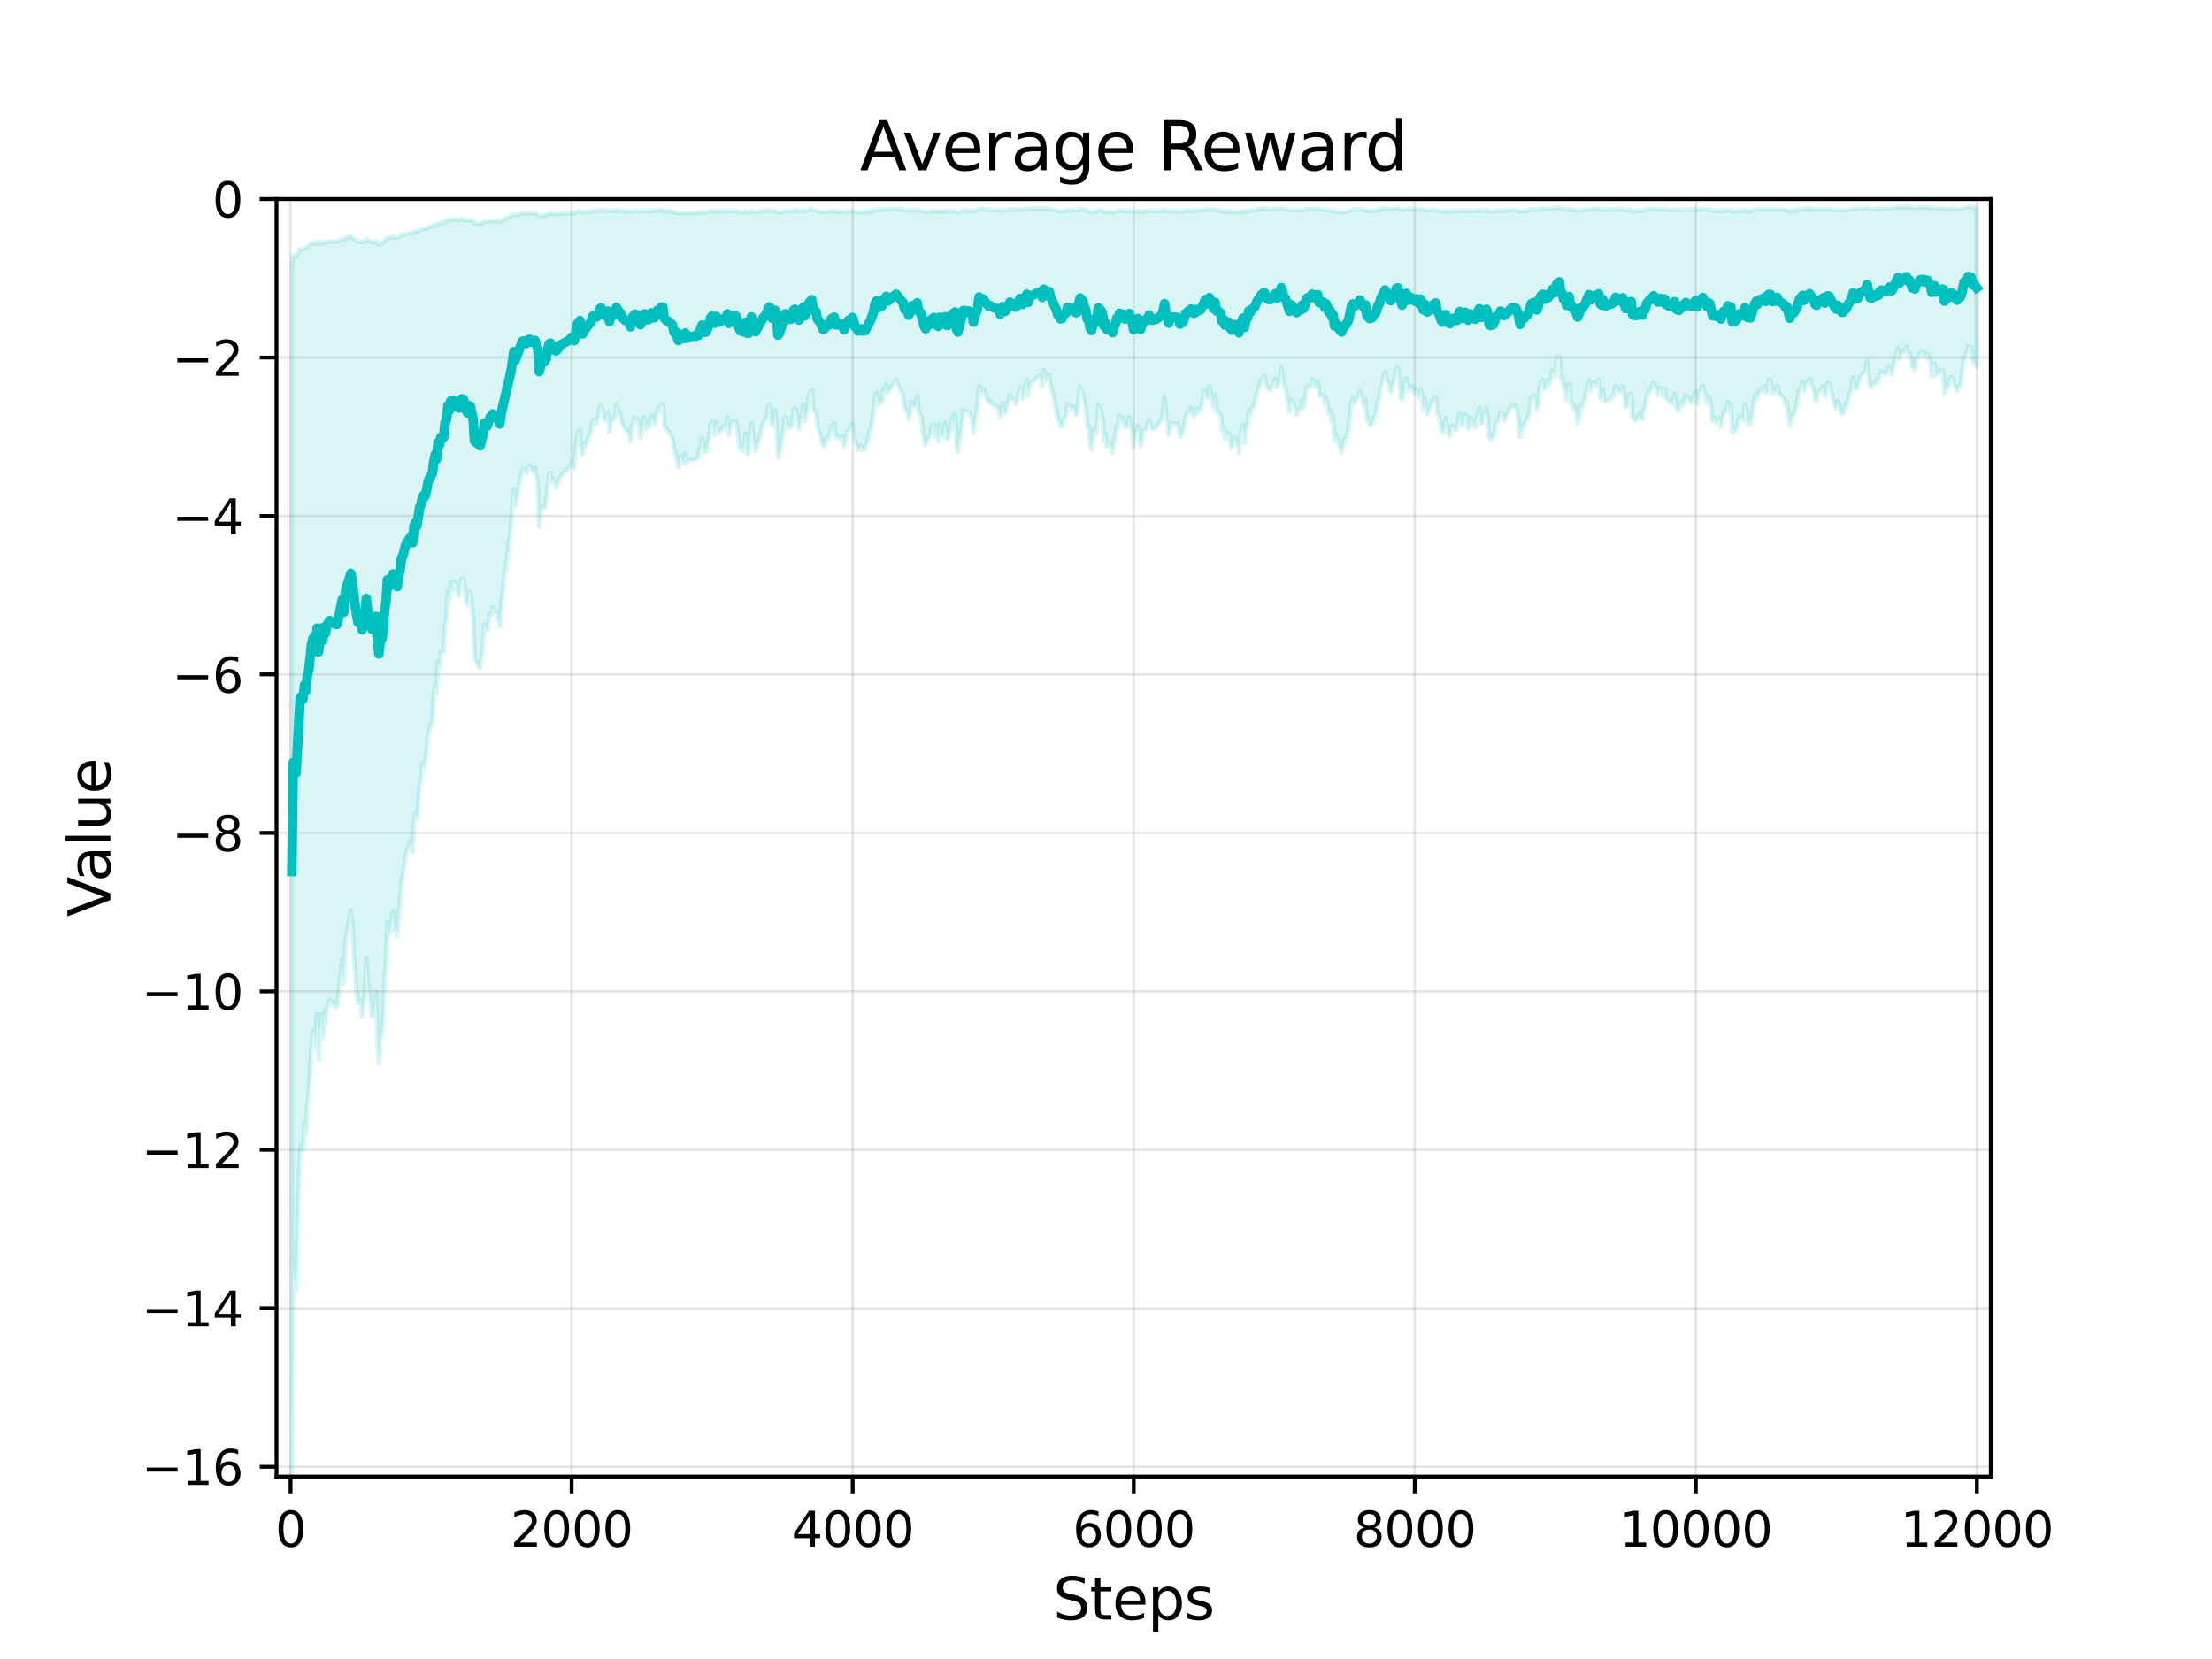 <?xml version="1.0" encoding="utf-8" standalone="no"?>
<!DOCTYPE svg PUBLIC "-//W3C//DTD SVG 1.1//EN"
  "http://www.w3.org/Graphics/SVG/1.1/DTD/svg11.dtd">
<svg xmlns:xlink="http://www.w3.org/1999/xlink" width="460.8pt" height="345.6pt" viewBox="0 0 460.8 345.6" xmlns="http://www.w3.org/2000/svg" version="1.1">
 <defs>
  <style type="text/css">*{stroke-linejoin: round; stroke-linecap: butt}</style>
 </defs>
 <g id="figure_1">
  <g id="patch_1">
   <path d="M 0 345.6 
L 460.8 345.6 
L 460.8 0 
L 0 0 
z
" style="fill: #ffffff"/>
  </g>
  <g id="axes_1">
   <g id="patch_2">
    <path d="M 57.6 307.584 
L 414.72 307.584 
L 414.72 41.472 
L 57.6 41.472 
z
" style="fill: #ffffff"/>
   </g>
   <g id="PolyCollection_1">
    <defs>
     <path id="m9fcc4e9061" d="M 60.791 -38.016 
L 60.791 -290.122 
L 61.084 -292.388 
L 61.669 -292.172 
L 62.255 -293.285 
L 62.547 -293.75 
L 62.84 -293.689 
L 63.133 -293.72 
L 63.426 -294.003 
L 63.718 -293.886 
L 64.011 -294.19 
L 64.304 -294.299 
L 64.597 -294.567 
L 64.889 -294.837 
L 65.182 -294.968 
L 65.475 -295.02 
L 65.768 -294.817 
L 66.06 -295.19 
L 66.353 -294.694 
L 66.646 -294.986 
L 66.939 -295.19 
L 67.231 -294.932 
L 67.524 -295.207 
L 67.817 -295.083 
L 68.11 -295.252 
L 68.695 -295.347 
L 69.573 -295.286 
L 69.866 -295.312 
L 70.159 -295.266 
L 70.452 -295.375 
L 70.744 -295.53 
L 71.33 -295.79 
L 71.623 -295.524 
L 71.915 -295.909 
L 72.208 -296.067 
L 72.501 -296.135 
L 73.086 -296.328 
L 73.379 -296.174 
L 73.672 -295.868 
L 73.964 -295.675 
L 74.257 -295.456 
L 74.55 -295.312 
L 75.135 -295.339 
L 75.428 -295.156 
L 76.014 -295.403 
L 76.306 -295.808 
L 76.599 -295.543 
L 76.892 -295.411 
L 77.185 -295.306 
L 77.477 -295.168 
L 78.063 -295.236 
L 78.356 -295.435 
L 78.648 -294.873 
L 78.941 -294.652 
L 79.234 -294.983 
L 79.527 -294.955 
L 79.819 -295.106 
L 80.112 -295.57 
L 80.405 -295.731 
L 80.698 -296.195 
L 80.99 -296.052 
L 81.576 -296.221 
L 81.869 -296.32 
L 82.161 -296.107 
L 82.454 -296.212 
L 82.747 -296.057 
L 83.04 -296.278 
L 83.332 -296.388 
L 83.625 -296.643 
L 83.918 -296.697 
L 84.503 -296.924 
L 84.796 -296.978 
L 85.382 -297.055 
L 85.674 -297.111 
L 85.967 -296.971 
L 86.26 -297.324 
L 86.553 -297.388 
L 86.845 -297.32 
L 87.431 -297.714 
L 87.723 -297.765 
L 88.016 -297.938 
L 88.309 -297.908 
L 88.602 -297.954 
L 88.894 -298.077 
L 89.187 -298.254 
L 89.773 -298.37 
L 90.065 -298.409 
L 90.358 -298.661 
L 90.651 -298.799 
L 90.944 -298.71 
L 91.236 -299.055 
L 91.529 -298.998 
L 91.822 -299.164 
L 92.407 -299.161 
L 92.7 -299.457 
L 92.993 -299.522 
L 93.286 -299.824 
L 93.578 -299.721 
L 93.871 -299.918 
L 94.164 -299.825 
L 94.457 -299.936 
L 94.749 -299.916 
L 95.042 -299.901 
L 95.335 -299.789 
L 95.628 -299.776 
L 95.92 -299.894 
L 96.213 -299.967 
L 96.506 -299.96 
L 96.799 -299.863 
L 97.091 -299.726 
L 97.384 -299.675 
L 97.677 -299.824 
L 97.97 -299.814 
L 98.555 -299.54 
L 98.848 -299.09 
L 99.726 -299.003 
L 100.019 -298.989 
L 100.604 -299.219 
L 100.897 -299.459 
L 101.483 -299.399 
L 102.068 -299.581 
L 102.361 -299.562 
L 102.654 -299.653 
L 102.946 -299.605 
L 103.239 -299.59 
L 103.532 -299.599 
L 104.117 -299.444 
L 104.41 -299.667 
L 104.703 -299.795 
L 104.995 -299.957 
L 105.581 -300.157 
L 105.874 -300.289 
L 106.166 -300.409 
L 106.459 -300.548 
L 106.752 -300.792 
L 107.045 -300.95 
L 107.337 -300.766 
L 107.923 -300.916 
L 108.216 -301.016 
L 108.801 -301.163 
L 109.094 -301.171 
L 109.679 -301.121 
L 109.972 -301.177 
L 110.265 -301.208 
L 110.85 -301.151 
L 111.143 -301.145 
L 111.436 -301.182 
L 112.021 -301.003 
L 112.314 -300.534 
L 112.607 -300.654 
L 112.9 -300.749 
L 113.485 -300.741 
L 113.778 -300.813 
L 114.071 -300.978 
L 114.363 -301.11 
L 114.656 -301.127 
L 114.949 -301.025 
L 115.242 -301.062 
L 115.534 -301.034 
L 115.827 -300.964 
L 116.413 -301.028 
L 116.705 -301.085 
L 117.584 -301.131 
L 118.754 -301.198 
L 119.047 -301.25 
L 119.633 -301.179 
L 119.925 -301.376 
L 120.218 -301.52 
L 120.804 -301.596 
L 121.096 -301.381 
L 121.389 -301.318 
L 121.682 -301.446 
L 121.975 -301.425 
L 122.853 -301.546 
L 123.146 -301.577 
L 123.438 -301.686 
L 123.731 -301.706 
L 124.024 -301.67 
L 124.317 -301.673 
L 124.609 -301.727 
L 124.902 -301.831 
L 125.195 -301.864 
L 125.488 -301.811 
L 125.78 -301.741 
L 126.073 -301.702 
L 126.659 -301.793 
L 126.951 -301.578 
L 127.244 -301.667 
L 127.83 -301.726 
L 128.122 -301.729 
L 128.415 -301.873 
L 128.708 -301.801 
L 129.001 -301.786 
L 129.293 -301.751 
L 129.586 -301.667 
L 130.172 -301.604 
L 130.464 -301.592 
L 131.05 -301.569 
L 131.343 -301.468 
L 131.635 -301.654 
L 132.221 -301.729 
L 132.514 -301.681 
L 132.806 -301.715 
L 133.099 -301.683 
L 133.392 -301.509 
L 133.685 -301.579 
L 133.977 -301.644 
L 134.27 -301.737 
L 134.563 -301.607 
L 134.855 -301.679 
L 135.148 -301.618 
L 135.441 -301.642 
L 135.734 -301.757 
L 136.319 -301.655 
L 136.612 -301.734 
L 136.905 -301.809 
L 137.197 -301.794 
L 137.783 -301.88 
L 138.076 -301.878 
L 138.368 -301.647 
L 138.954 -301.591 
L 139.539 -301.564 
L 140.125 -301.497 
L 140.418 -301.35 
L 140.71 -301.364 
L 141.003 -301.262 
L 141.296 -301.182 
L 141.881 -301.31 
L 142.174 -301.273 
L 142.467 -301.222 
L 142.76 -301.338 
L 143.052 -301.228 
L 143.345 -301.266 
L 143.638 -301.265 
L 143.931 -301.263 
L 145.394 -301.284 
L 145.98 -301.427 
L 146.273 -301.504 
L 146.858 -301.351 
L 147.151 -301.364 
L 147.444 -301.441 
L 147.736 -301.517 
L 148.029 -301.654 
L 148.322 -301.69 
L 148.615 -301.623 
L 148.907 -301.542 
L 149.2 -301.683 
L 149.493 -301.579 
L 149.785 -301.563 
L 150.664 -301.625 
L 150.956 -301.649 
L 151.249 -301.599 
L 151.542 -301.738 
L 151.835 -301.539 
L 152.42 -301.682 
L 152.713 -301.684 
L 153.006 -301.678 
L 153.298 -301.692 
L 153.591 -301.612 
L 153.884 -301.46 
L 154.177 -301.383 
L 154.469 -301.439 
L 154.762 -301.365 
L 155.055 -301.439 
L 155.348 -301.561 
L 155.64 -301.334 
L 155.933 -301.333 
L 156.226 -301.534 
L 156.519 -301.675 
L 156.811 -301.549 
L 157.397 -301.366 
L 157.69 -301.424 
L 158.275 -301.518 
L 158.861 -301.64 
L 159.446 -301.714 
L 159.739 -301.724 
L 160.032 -301.852 
L 160.324 -301.879 
L 160.617 -301.669 
L 160.91 -301.643 
L 161.203 -301.669 
L 161.495 -301.81 
L 161.788 -301.607 
L 162.081 -301.293 
L 162.374 -301.337 
L 162.666 -301.423 
L 162.959 -301.51 
L 163.252 -301.595 
L 163.545 -301.737 
L 163.837 -301.731 
L 164.13 -301.618 
L 164.423 -301.653 
L 164.716 -301.624 
L 165.008 -301.648 
L 165.301 -301.811 
L 165.594 -301.834 
L 165.886 -301.811 
L 166.179 -301.698 
L 166.472 -301.609 
L 166.765 -301.688 
L 167.057 -301.763 
L 167.35 -301.877 
L 167.643 -301.696 
L 167.936 -301.755 
L 168.228 -301.807 
L 168.521 -301.966 
L 169.107 -302.031 
L 169.399 -301.82 
L 169.985 -301.782 
L 170.278 -301.628 
L 170.57 -301.591 
L 170.863 -301.552 
L 171.156 -301.477 
L 171.449 -301.415 
L 171.741 -301.425 
L 172.327 -301.523 
L 172.62 -301.501 
L 173.205 -301.638 
L 173.498 -301.59 
L 173.791 -301.669 
L 174.083 -301.51 
L 174.376 -301.534 
L 174.962 -301.497 
L 175.254 -301.514 
L 175.547 -301.532 
L 175.84 -301.405 
L 176.425 -301.553 
L 176.718 -301.597 
L 177.011 -301.606 
L 177.304 -301.641 
L 177.596 -301.662 
L 178.182 -301.455 
L 178.475 -301.441 
L 178.767 -301.379 
L 179.353 -301.424 
L 179.646 -301.381 
L 180.231 -301.387 
L 180.816 -301.493 
L 181.109 -301.565 
L 181.402 -301.615 
L 181.987 -301.779 
L 182.28 -301.942 
L 182.573 -302.005 
L 183.158 -301.872 
L 183.451 -301.905 
L 183.744 -301.903 
L 184.037 -302.043 
L 184.329 -302.006 
L 184.622 -302.101 
L 184.915 -302.004 
L 185.5 -302.049 
L 186.086 -302.106 
L 186.671 -302.147 
L 187.257 -302.07 
L 188.135 -301.966 
L 188.428 -301.835 
L 189.013 -301.804 
L 189.306 -301.708 
L 189.599 -301.768 
L 189.892 -301.904 
L 190.184 -301.859 
L 190.77 -301.852 
L 191.063 -301.967 
L 191.355 -301.789 
L 191.648 -301.777 
L 191.941 -301.715 
L 192.234 -301.583 
L 192.526 -301.481 
L 192.819 -301.425 
L 193.112 -301.486 
L 193.405 -301.501 
L 193.697 -301.511 
L 193.99 -301.617 
L 194.576 -301.661 
L 194.868 -301.525 
L 195.161 -301.624 
L 195.454 -301.477 
L 195.747 -301.665 
L 196.039 -301.528 
L 196.332 -301.541 
L 196.625 -301.583 
L 196.917 -301.676 
L 197.21 -301.498 
L 197.503 -301.502 
L 197.796 -301.566 
L 198.088 -301.651 
L 198.381 -301.742 
L 198.674 -301.617 
L 198.967 -301.775 
L 199.259 -301.417 
L 199.552 -301.357 
L 199.845 -301.477 
L 200.43 -301.67 
L 200.723 -301.809 
L 201.894 -301.792 
L 202.187 -301.749 
L 202.48 -301.74 
L 202.772 -301.563 
L 203.065 -301.688 
L 203.358 -301.757 
L 203.651 -301.86 
L 203.943 -302.087 
L 204.529 -301.986 
L 204.822 -302.045 
L 205.114 -302.002 
L 205.993 -301.891 
L 206.285 -301.907 
L 206.871 -301.872 
L 207.749 -301.848 
L 208.042 -301.836 
L 208.335 -301.73 
L 208.627 -301.779 
L 208.92 -301.89 
L 209.213 -301.784 
L 209.506 -301.799 
L 209.798 -301.866 
L 210.091 -301.902 
L 210.384 -301.98 
L 210.677 -301.93 
L 211.262 -301.93 
L 211.555 -301.877 
L 211.848 -301.898 
L 212.14 -301.989 
L 212.433 -302.058 
L 212.726 -302.031 
L 213.018 -301.935 
L 213.604 -302.093 
L 213.897 -302.146 
L 214.189 -301.976 
L 214.482 -302.089 
L 216.239 -302.183 
L 216.824 -302.193 
L 217.117 -302.08 
L 217.41 -302.252 
L 217.702 -302.145 
L 217.995 -302.207 
L 218.288 -302.131 
L 218.581 -302.2 
L 218.873 -302.084 
L 219.166 -302.024 
L 219.459 -301.971 
L 219.752 -301.88 
L 220.044 -301.82 
L 220.337 -301.716 
L 220.63 -301.697 
L 220.923 -301.633 
L 221.215 -301.638 
L 221.508 -301.711 
L 222.094 -301.756 
L 222.386 -301.873 
L 222.679 -301.866 
L 223.265 -301.819 
L 223.557 -301.855 
L 223.85 -301.815 
L 224.143 -301.76 
L 224.436 -301.773 
L 224.728 -301.959 
L 225.021 -302.066 
L 225.314 -302.026 
L 225.607 -301.998 
L 225.899 -301.88 
L 226.192 -301.811 
L 226.485 -301.626 
L 226.778 -301.643 
L 227.07 -301.438 
L 227.363 -301.39 
L 227.656 -301.488 
L 227.948 -301.606 
L 228.241 -301.556 
L 228.534 -301.661 
L 228.827 -301.862 
L 229.412 -301.795 
L 229.705 -301.712 
L 229.998 -301.48 
L 230.29 -301.553 
L 230.583 -301.41 
L 230.876 -301.443 
L 231.169 -301.449 
L 231.461 -301.428 
L 231.754 -301.345 
L 232.047 -301.465 
L 232.34 -301.511 
L 232.632 -301.644 
L 232.925 -301.625 
L 233.218 -301.75 
L 233.803 -301.691 
L 234.096 -301.726 
L 234.389 -301.628 
L 234.974 -301.647 
L 235.267 -301.744 
L 235.56 -301.625 
L 235.853 -301.576 
L 236.145 -301.405 
L 236.438 -301.481 
L 236.731 -301.576 
L 237.024 -301.638 
L 237.316 -301.515 
L 237.609 -301.414 
L 237.902 -301.493 
L 238.195 -301.597 
L 238.78 -301.596 
L 239.366 -301.712 
L 239.658 -301.66 
L 239.951 -301.606 
L 240.829 -301.621 
L 242 -301.713 
L 242.293 -301.796 
L 242.586 -301.949 
L 242.879 -301.752 
L 243.171 -301.664 
L 243.464 -301.544 
L 243.757 -301.623 
L 244.049 -301.668 
L 244.928 -301.66 
L 245.22 -301.665 
L 245.513 -301.633 
L 245.806 -301.524 
L 246.391 -301.565 
L 246.684 -301.633 
L 246.977 -301.743 
L 247.562 -301.795 
L 247.855 -301.777 
L 248.148 -301.838 
L 248.441 -301.764 
L 248.733 -301.747 
L 249.026 -301.766 
L 249.319 -301.83 
L 249.612 -301.797 
L 249.904 -301.829 
L 250.197 -301.826 
L 250.49 -301.906 
L 250.783 -302.017 
L 251.075 -302.033 
L 251.368 -301.948 
L 251.661 -301.944 
L 251.954 -302.075 
L 252.832 -301.848 
L 253.125 -301.975 
L 253.417 -301.798 
L 253.71 -301.787 
L 254.003 -301.779 
L 254.296 -301.748 
L 254.588 -301.581 
L 254.881 -301.624 
L 255.174 -301.502 
L 255.467 -301.573 
L 255.759 -301.517 
L 256.052 -301.558 
L 256.345 -301.431 
L 256.638 -301.397 
L 257.223 -301.511 
L 257.516 -301.445 
L 257.809 -301.479 
L 258.101 -301.342 
L 258.394 -301.525 
L 258.687 -301.595 
L 258.979 -301.649 
L 259.272 -301.456 
L 259.565 -301.625 
L 259.858 -301.643 
L 260.15 -301.801 
L 260.443 -301.768 
L 260.736 -301.832 
L 261.029 -301.845 
L 261.321 -301.874 
L 261.614 -301.952 
L 261.907 -302.004 
L 262.2 -302.057 
L 262.492 -302.087 
L 262.785 -302.14 
L 263.371 -302.183 
L 263.956 -302.058 
L 264.542 -302.031 
L 265.42 -302.115 
L 265.713 -302.16 
L 266.005 -302.061 
L 266.298 -302.096 
L 266.591 -302.129 
L 266.884 -302.284 
L 267.176 -302.197 
L 267.469 -302.086 
L 267.762 -302.063 
L 268.055 -301.975 
L 268.347 -301.886 
L 268.64 -301.79 
L 268.933 -301.927 
L 269.811 -301.842 
L 270.104 -301.764 
L 270.397 -301.822 
L 270.982 -301.82 
L 271.275 -301.92 
L 271.568 -301.848 
L 271.86 -301.926 
L 272.153 -302.052 
L 272.446 -302.077 
L 272.739 -302.07 
L 273.031 -302.07 
L 273.324 -302.146 
L 273.91 -302.071 
L 274.202 -302.076 
L 274.495 -302.136 
L 274.788 -301.971 
L 275.08 -301.969 
L 275.666 -301.979 
L 275.959 -301.871 
L 276.251 -301.946 
L 276.544 -301.875 
L 276.837 -301.768 
L 277.13 -301.803 
L 277.422 -301.68 
L 277.715 -301.716 
L 278.008 -301.483 
L 278.301 -301.544 
L 278.593 -301.482 
L 278.886 -301.441 
L 279.179 -301.388 
L 279.472 -301.359 
L 280.057 -301.493 
L 280.35 -301.499 
L 280.643 -301.555 
L 280.935 -301.608 
L 281.228 -301.768 
L 281.521 -301.893 
L 281.814 -301.944 
L 282.106 -301.888 
L 282.985 -301.968 
L 283.277 -302.026 
L 283.863 -301.931 
L 284.156 -301.858 
L 284.448 -301.924 
L 284.741 -301.695 
L 285.034 -301.727 
L 285.327 -301.638 
L 285.912 -301.66 
L 286.205 -301.735 
L 286.498 -301.743 
L 286.79 -301.809 
L 287.083 -301.921 
L 287.376 -301.949 
L 287.669 -302.065 
L 287.961 -302.118 
L 288.547 -302.234 
L 288.84 -302.161 
L 289.132 -302.127 
L 289.425 -302.088 
L 289.718 -302.012 
L 290.01 -302.056 
L 290.303 -302.124 
L 290.596 -302.186 
L 290.889 -302.269 
L 291.181 -302.28 
L 291.474 -302.143 
L 291.767 -301.955 
L 292.06 -301.918 
L 292.352 -301.968 
L 292.645 -302.091 
L 292.938 -302.163 
L 293.231 -302.08 
L 293.523 -302.023 
L 293.816 -302.085 
L 294.109 -302.045 
L 294.402 -302.049 
L 294.694 -302.003 
L 294.987 -302.052 
L 295.573 -301.954 
L 295.865 -302.046 
L 296.158 -301.981 
L 296.451 -301.822 
L 296.744 -301.943 
L 297.036 -301.869 
L 297.329 -301.776 
L 297.622 -301.798 
L 298.207 -301.866 
L 298.5 -301.924 
L 298.793 -301.919 
L 299.086 -301.963 
L 299.378 -301.795 
L 299.671 -301.76 
L 300.257 -301.596 
L 300.549 -301.566 
L 300.842 -301.604 
L 301.135 -301.72 
L 301.72 -301.555 
L 302.013 -301.531 
L 302.306 -301.606 
L 302.599 -301.641 
L 303.184 -301.599 
L 303.477 -301.6 
L 303.77 -301.695 
L 304.062 -301.784 
L 304.355 -301.687 
L 304.648 -301.643 
L 304.941 -301.682 
L 305.233 -301.769 
L 305.526 -301.741 
L 305.819 -301.606 
L 306.111 -301.628 
L 306.404 -301.734 
L 306.697 -301.685 
L 307.282 -301.626 
L 307.575 -301.714 
L 308.161 -301.844 
L 308.453 -301.665 
L 308.746 -301.669 
L 309.039 -301.728 
L 309.624 -301.833 
L 309.917 -301.733 
L 310.21 -301.515 
L 310.503 -301.493 
L 311.088 -301.512 
L 311.674 -301.68 
L 312.259 -301.712 
L 312.552 -301.793 
L 312.845 -301.773 
L 313.137 -301.761 
L 313.43 -301.7 
L 314.601 -301.83 
L 314.894 -301.857 
L 315.187 -301.869 
L 315.479 -301.844 
L 315.772 -301.855 
L 316.358 -301.706 
L 316.65 -301.517 
L 316.943 -301.607 
L 317.236 -301.642 
L 317.529 -301.648 
L 317.821 -301.697 
L 318.114 -301.711 
L 318.407 -301.751 
L 318.7 -301.836 
L 318.992 -301.951 
L 319.578 -301.974 
L 319.871 -301.909 
L 320.163 -301.819 
L 320.456 -301.888 
L 320.749 -302.065 
L 321.042 -302.119 
L 321.334 -302.144 
L 321.627 -302.045 
L 321.92 -302.043 
L 322.212 -302.139 
L 322.505 -302.071 
L 322.798 -302.116 
L 323.091 -302.154 
L 323.383 -302.246 
L 323.676 -302.22 
L 323.969 -302.184 
L 324.262 -302.354 
L 324.847 -302.403 
L 325.14 -302.172 
L 325.433 -302.167 
L 325.725 -302.041 
L 326.018 -302.088 
L 326.311 -301.916 
L 326.604 -302.047 
L 326.896 -302.095 
L 327.189 -301.885 
L 327.482 -301.892 
L 327.775 -301.835 
L 328.067 -301.85 
L 328.653 -301.668 
L 328.946 -301.731 
L 329.238 -301.857 
L 329.531 -301.842 
L 330.117 -301.922 
L 330.409 -302.002 
L 330.702 -302.063 
L 330.995 -302.138 
L 331.288 -302.024 
L 331.58 -302.105 
L 332.166 -302.118 
L 332.459 -302.081 
L 333.044 -302.154 
L 333.337 -301.948 
L 333.63 -301.921 
L 333.922 -302.033 
L 334.215 -301.918 
L 334.508 -301.905 
L 335.093 -301.923 
L 335.679 -301.945 
L 336.264 -301.983 
L 336.557 -302.083 
L 336.85 -302.048 
L 337.142 -302.031 
L 337.435 -302.006 
L 338.021 -302.072 
L 338.313 -302.007 
L 338.606 -301.848 
L 339.192 -301.893 
L 339.484 -301.979 
L 339.777 -301.994 
L 340.07 -301.729 
L 340.655 -301.701 
L 340.948 -301.705 
L 341.241 -301.748 
L 341.534 -301.783 
L 341.826 -301.721 
L 342.119 -301.712 
L 342.412 -301.822 
L 342.705 -301.822 
L 342.997 -301.951 
L 343.29 -301.99 
L 343.583 -302.024 
L 343.876 -302.041 
L 344.461 -302.113 
L 345.047 -302.052 
L 345.339 -301.984 
L 345.925 -302.058 
L 346.218 -301.98 
L 346.51 -302.049 
L 346.803 -302.044 
L 347.096 -301.934 
L 347.389 -301.932 
L 347.681 -301.899 
L 347.974 -301.894 
L 348.267 -301.887 
L 348.56 -301.917 
L 348.852 -301.992 
L 349.145 -301.837 
L 349.731 -301.809 
L 350.023 -301.894 
L 350.316 -301.862 
L 350.609 -301.918 
L 350.902 -301.884 
L 351.194 -301.973 
L 351.78 -301.936 
L 352.365 -301.892 
L 352.658 -301.94 
L 353.243 -302.016 
L 353.536 -301.882 
L 353.829 -301.984 
L 354.122 -302.006 
L 354.414 -302.041 
L 354.707 -302.078 
L 355 -302.022 
L 355.585 -301.887 
L 355.878 -301.971 
L 356.171 -301.95 
L 356.756 -301.697 
L 357.049 -301.737 
L 357.342 -301.692 
L 357.635 -301.682 
L 358.22 -301.722 
L 358.513 -301.629 
L 358.806 -301.713 
L 359.098 -301.792 
L 359.684 -301.803 
L 359.977 -301.903 
L 360.269 -301.79 
L 360.562 -301.883 
L 360.855 -301.573 
L 361.148 -301.627 
L 361.44 -301.584 
L 362.026 -301.657 
L 362.319 -301.739 
L 362.611 -301.723 
L 362.904 -301.75 
L 363.197 -301.699 
L 363.49 -301.863 
L 363.782 -301.823 
L 364.075 -301.66 
L 364.368 -301.708 
L 364.661 -301.653 
L 364.953 -301.737 
L 365.246 -301.839 
L 365.539 -301.941 
L 365.832 -301.999 
L 366.124 -301.939 
L 366.417 -301.996 
L 366.71 -302.04 
L 367.295 -302.02 
L 367.588 -302.079 
L 367.881 -301.998 
L 368.173 -302.017 
L 368.466 -302.143 
L 368.759 -302.142 
L 369.344 -301.994 
L 369.637 -302.047 
L 369.93 -302.004 
L 370.223 -302.08 
L 370.515 -302.009 
L 371.686 -301.925 
L 371.979 -301.863 
L 372.272 -301.882 
L 372.565 -301.764 
L 372.857 -301.646 
L 373.15 -301.725 
L 373.443 -301.758 
L 373.736 -301.765 
L 374.028 -301.818 
L 374.321 -301.87 
L 374.614 -301.968 
L 374.907 -302.055 
L 375.199 -302.073 
L 375.492 -302.121 
L 375.785 -302.018 
L 376.078 -302.069 
L 376.37 -302.114 
L 376.663 -302.143 
L 376.956 -302.157 
L 377.249 -302.115 
L 377.541 -302.066 
L 377.834 -302.028 
L 378.127 -301.934 
L 378.42 -301.914 
L 378.712 -302.01 
L 379.298 -302.033 
L 379.883 -302.075 
L 380.176 -301.962 
L 380.469 -302.021 
L 380.762 -302.111 
L 381.054 -302.1 
L 381.64 -301.979 
L 382.225 -301.87 
L 382.518 -301.835 
L 382.811 -301.915 
L 383.104 -301.868 
L 383.689 -301.772 
L 383.982 -301.774 
L 384.274 -301.869 
L 384.567 -301.834 
L 384.86 -301.901 
L 385.445 -302.007 
L 385.738 -302.057 
L 386.031 -302.173 
L 386.324 -302.048 
L 386.909 -302.055 
L 387.202 -302.103 
L 387.495 -302.177 
L 388.373 -302.23 
L 388.666 -302.248 
L 388.958 -302.349 
L 389.251 -302.187 
L 389.544 -302.075 
L 389.837 -302.059 
L 390.129 -302.107 
L 390.422 -302.101 
L 390.715 -302.106 
L 391.008 -302.147 
L 391.3 -302.124 
L 391.593 -302.2 
L 391.886 -302.232 
L 392.471 -302.215 
L 392.764 -302.205 
L 393.057 -302.232 
L 393.642 -302.294 
L 393.935 -302.209 
L 394.228 -302.239 
L 394.521 -302.301 
L 394.813 -302.38 
L 395.106 -302.444 
L 395.399 -302.494 
L 395.692 -302.376 
L 395.984 -302.417 
L 396.277 -302.449 
L 396.57 -302.449 
L 397.155 -302.511 
L 397.448 -302.419 
L 397.741 -302.444 
L 398.034 -302.396 
L 398.326 -302.278 
L 398.619 -302.289 
L 398.912 -302.255 
L 399.204 -302.367 
L 399.497 -302.384 
L 399.79 -302.409 
L 400.083 -302.449 
L 400.375 -302.437 
L 400.668 -302.455 
L 400.961 -302.397 
L 401.546 -302.435 
L 401.839 -302.364 
L 402.132 -302.335 
L 402.425 -302.185 
L 402.717 -302.31 
L 403.01 -302.323 
L 403.303 -302.192 
L 404.474 -302.251 
L 404.767 -302.249 
L 405.059 -302.002 
L 405.352 -302.064 
L 405.938 -302.074 
L 406.23 -302.164 
L 406.523 -302.173 
L 406.816 -302.156 
L 407.109 -302.097 
L 407.694 -302.022 
L 407.987 -302.062 
L 408.28 -302.071 
L 408.572 -302.129 
L 408.865 -302.262 
L 409.158 -302.4 
L 409.451 -302.412 
L 409.743 -302.438 
L 410.036 -302.515 
L 410.329 -302.501 
L 410.622 -302.494 
L 410.914 -302.339 
L 411.207 -302.361 
L 411.5 -302.313 
L 411.793 -302.28 
L 411.793 -269.023 
L 411.793 -269.023 
L 411.5 -269.641 
L 411.207 -270.549 
L 410.914 -270.142 
L 410.622 -273.074 
L 410.329 -273.207 
L 410.036 -273.483 
L 409.743 -272.023 
L 409.451 -271.533 
L 409.158 -271.289 
L 408.865 -268.667 
L 408.572 -266.144 
L 408.28 -265.043 
L 407.987 -264.873 
L 407.694 -264.119 
L 407.109 -265.535 
L 406.816 -266.666 
L 406.523 -266.992 
L 406.23 -266.812 
L 405.938 -265.108 
L 405.352 -264.915 
L 405.059 -263.743 
L 404.767 -268.429 
L 404.474 -268.463 
L 403.303 -267.343 
L 403.01 -269.833 
L 402.717 -269.586 
L 402.425 -267.208 
L 402.132 -270.06 
L 401.839 -270.614 
L 401.546 -271.953 
L 400.961 -271.246 
L 400.668 -272.334 
L 400.375 -272.004 
L 400.083 -272.223 
L 399.79 -271.476 
L 399.497 -270.99 
L 399.204 -270.664 
L 398.912 -268.539 
L 398.619 -269.178 
L 398.326 -268.986 
L 398.034 -271.22 
L 397.741 -272.133 
L 397.448 -271.656 
L 397.155 -273.401 
L 396.57 -272.222 
L 396.277 -272.219 
L 395.984 -271.622 
L 395.692 -270.843 
L 395.399 -273.078 
L 395.106 -272.13 
L 394.813 -270.922 
L 394.521 -269.423 
L 394.228 -268.245 
L 393.935 -267.672 
L 393.642 -269.284 
L 393.057 -268.11 
L 392.764 -267.582 
L 392.471 -267.787 
L 391.886 -268.11 
L 391.593 -267.49 
L 391.3 -266.046 
L 391.008 -266.494 
L 390.715 -265.708 
L 390.422 -265.62 
L 390.129 -265.72 
L 389.837 -264.821 
L 389.544 -265.115 
L 389.251 -267.244 
L 388.958 -270.331 
L 388.666 -268.413 
L 388.373 -268.067 
L 387.495 -267.059 
L 387.202 -265.66 
L 386.909 -264.737 
L 386.324 -264.606 
L 386.031 -266.979 
L 385.738 -264.771 
L 385.445 -263.824 
L 384.86 -261.815 
L 384.567 -260.536 
L 384.274 -261.2 
L 383.982 -259.41 
L 383.689 -259.358 
L 383.104 -261.182 
L 382.811 -262.074 
L 382.518 -260.557 
L 382.225 -261.219 
L 381.64 -263.304 
L 381.054 -265.593 
L 380.762 -265.811 
L 380.469 -264.098 
L 380.176 -262.975 
L 379.883 -265.126 
L 379.298 -264.321 
L 378.712 -263.893 
L 378.42 -262.064 
L 378.127 -262.451 
L 377.834 -264.233 
L 377.541 -264.942 
L 377.249 -265.89 
L 376.956 -266.675 
L 376.663 -266.411 
L 376.37 -265.867 
L 376.078 -265.011 
L 375.785 -264.039 
L 375.492 -266.003 
L 375.199 -265.085 
L 374.907 -264.745 
L 374.614 -263.08 
L 374.321 -261.225 
L 374.028 -260.231 
L 373.736 -259.222 
L 373.443 -259.091 
L 373.15 -258.463 
L 372.857 -256.973 
L 372.565 -259.209 
L 372.272 -261.448 
L 371.979 -261.101 
L 371.686 -262.274 
L 370.515 -263.86 
L 370.223 -265.22 
L 369.93 -263.767 
L 369.637 -264.594 
L 369.344 -263.58 
L 368.759 -266.399 
L 368.466 -266.41 
L 368.173 -264.014 
L 367.881 -263.667 
L 367.588 -265.198 
L 367.295 -264.071 
L 366.71 -264.459 
L 366.417 -263.614 
L 366.124 -262.546 
L 365.832 -263.672 
L 365.539 -262.58 
L 365.246 -260.638 
L 364.953 -258.704 
L 364.661 -257.096 
L 364.368 -258.152 
L 364.075 -257.232 
L 363.782 -260.338 
L 363.49 -261.096 
L 363.197 -257.977 
L 362.904 -258.951 
L 362.611 -258.426 
L 362.319 -258.729 
L 362.026 -257.187 
L 361.44 -255.794 
L 361.148 -256.604 
L 360.855 -255.592 
L 360.562 -261.47 
L 360.269 -259.711 
L 359.977 -261.859 
L 359.684 -259.958 
L 359.098 -259.736 
L 358.806 -258.235 
L 358.513 -256.648 
L 358.22 -258.416 
L 357.635 -257.659 
L 357.342 -257.843 
L 357.049 -258.696 
L 356.756 -257.948 
L 356.171 -262.753 
L 355.878 -263.141 
L 355.585 -261.549 
L 355 -264.119 
L 354.707 -265.173 
L 354.414 -264.473 
L 354.122 -263.817 
L 353.829 -263.393 
L 353.536 -261.46 
L 353.243 -263.999 
L 352.658 -262.562 
L 352.365 -261.647 
L 351.78 -262.472 
L 351.194 -263.184 
L 350.902 -261.489 
L 350.609 -262.133 
L 350.316 -261.066 
L 350.023 -261.676 
L 349.731 -260.069 
L 349.145 -260.594 
L 348.852 -263.548 
L 348.56 -262.119 
L 348.267 -261.556 
L 347.974 -261.685 
L 347.681 -261.783 
L 347.389 -262.403 
L 347.096 -262.44 
L 346.803 -264.535 
L 346.51 -264.62 
L 346.218 -263.314 
L 345.925 -264.802 
L 345.339 -263.387 
L 345.047 -264.684 
L 344.461 -265.841 
L 343.876 -264.479 
L 343.583 -264.148 
L 343.29 -263.512 
L 342.997 -262.76 
L 342.705 -260.312 
L 342.412 -260.31 
L 342.119 -258.232 
L 341.826 -258.396 
L 341.534 -259.568 
L 341.241 -258.912 
L 340.948 -258.089 
L 340.655 -258.016 
L 340.07 -258.552 
L 339.777 -263.583 
L 339.484 -263.303 
L 339.192 -261.665 
L 338.606 -260.805 
L 338.313 -263.822 
L 338.021 -265.071 
L 337.435 -263.807 
L 337.142 -264.29 
L 336.85 -264.606 
L 336.557 -265.27 
L 336.264 -263.37 
L 335.679 -262.644 
L 335.093 -262.232 
L 334.508 -261.889 
L 334.215 -262.139 
L 333.922 -264.32 
L 333.63 -262.2 
L 333.337 -262.7 
L 333.044 -266.623 
L 332.459 -265.235 
L 332.166 -265.934 
L 331.58 -265.687 
L 331.288 -264.16 
L 330.995 -266.313 
L 330.702 -264.888 
L 330.409 -263.731 
L 330.117 -262.219 
L 329.531 -260.697 
L 329.238 -260.973 
L 328.946 -258.592 
L 328.653 -257.38 
L 328.067 -260.846 
L 327.775 -260.558 
L 327.482 -261.637 
L 327.189 -261.508 
L 326.896 -265.51 
L 326.604 -264.598 
L 326.311 -262.094 
L 326.018 -265.37 
L 325.725 -264.476 
L 325.433 -266.874 
L 325.14 -266.972 
L 324.847 -271.346 
L 324.262 -270.413 
L 323.969 -267.192 
L 323.676 -267.87 
L 323.383 -268.378 
L 323.091 -266.614 
L 322.798 -265.896 
L 322.505 -265.053 
L 322.212 -266.334 
L 321.92 -264.519 
L 321.627 -264.56 
L 321.334 -266.433 
L 321.042 -265.965 
L 320.749 -264.929 
L 320.456 -261.577 
L 320.163 -260.26 
L 319.871 -261.967 
L 319.578 -263.198 
L 318.992 -262.766 
L 318.7 -260.587 
L 318.407 -258.959 
L 318.114 -258.196 
L 317.821 -257.947 
L 317.529 -257.009 
L 317.236 -256.895 
L 316.943 -256.223 
L 316.65 -254.525 
L 316.358 -258.101 
L 315.772 -260.936 
L 315.479 -260.74 
L 315.187 -261.202 
L 314.894 -260.988 
L 314.601 -260.462 
L 313.43 -258.002 
L 313.137 -259.148 
L 312.845 -259.392 
L 312.552 -259.771 
L 312.259 -258.219 
L 311.674 -257.607 
L 311.088 -254.431 
L 310.503 -254.068 
L 310.21 -254.472 
L 309.917 -258.618 
L 309.624 -260.515 
L 309.039 -258.527 
L 308.746 -257.408 
L 308.453 -257.337 
L 308.161 -260.739 
L 307.575 -258.253 
L 307.282 -256.592 
L 306.697 -257.715 
L 306.404 -258.645 
L 306.111 -256.636 
L 305.819 -256.207 
L 305.526 -258.779 
L 305.233 -259.316 
L 304.941 -257.649 
L 304.648 -256.915 
L 304.355 -257.741 
L 304.062 -259.589 
L 303.77 -257.899 
L 303.477 -256.094 
L 303.184 -256.085 
L 302.599 -256.884 
L 302.306 -256.215 
L 302.013 -254.782 
L 301.72 -255.242 
L 301.135 -258.38 
L 300.842 -256.174 
L 300.549 -255.45 
L 300.257 -256.02 
L 299.671 -259.132 
L 299.378 -259.803 
L 299.086 -262.992 
L 298.793 -262.162 
L 298.5 -262.254 
L 298.207 -261.152 
L 297.622 -259.861 
L 297.329 -259.432 
L 297.036 -261.209 
L 296.744 -262.604 
L 296.451 -260.309 
L 296.158 -263.331 
L 295.865 -264.572 
L 295.573 -262.821 
L 294.987 -264.68 
L 294.694 -263.758 
L 294.402 -264.635 
L 294.109 -264.543 
L 293.816 -265.315 
L 293.523 -264.142 
L 293.231 -265.224 
L 292.938 -266.785 
L 292.645 -265.418 
L 292.352 -263.079 
L 292.06 -262.14 
L 291.767 -262.837 
L 291.474 -266.412 
L 291.181 -269.008 
L 290.889 -268.798 
L 290.596 -267.234 
L 290.303 -266.061 
L 290.01 -264.753 
L 289.718 -263.918 
L 289.425 -265.375 
L 289.132 -266.104 
L 288.84 -266.756 
L 288.547 -268.143 
L 287.961 -265.94 
L 287.669 -264.929 
L 287.376 -262.73 
L 287.083 -262.202 
L 286.79 -260.072 
L 286.498 -258.81 
L 286.205 -258.653 
L 285.912 -257.239 
L 285.327 -256.824 
L 285.034 -258.506 
L 284.741 -257.893 
L 284.448 -262.26 
L 284.156 -260.99 
L 283.863 -262.385 
L 283.277 -264.189 
L 282.985 -263.079 
L 282.106 -261.565 
L 281.814 -262.627 
L 281.521 -261.659 
L 281.228 -259.286 
L 280.935 -256.249 
L 280.643 -255.237 
L 280.35 -254.185 
L 280.057 -254.072 
L 279.472 -251.523 
L 279.179 -252.065 
L 278.886 -253.081 
L 278.593 -253.858 
L 278.301 -255.03 
L 278.008 -253.869 
L 277.715 -258.308 
L 277.422 -257.612 
L 277.13 -259.955 
L 276.837 -259.283 
L 276.544 -261.327 
L 276.251 -262.664 
L 275.959 -261.246 
L 275.666 -263.292 
L 275.08 -263.106 
L 274.788 -263.146 
L 274.495 -266.274 
L 274.202 -265.132 
L 273.91 -265.053 
L 273.324 -266.478 
L 273.031 -265.03 
L 272.739 -265.027 
L 272.446 -265.151 
L 272.153 -264.675 
L 271.86 -262.283 
L 271.568 -260.812 
L 271.275 -262.167 
L 270.982 -260.275 
L 270.397 -260.306 
L 270.104 -259.204 
L 269.811 -260.692 
L 268.933 -262.318 
L 268.64 -259.707 
L 268.347 -261.528 
L 268.055 -263.215 
L 267.762 -264.887 
L 267.469 -265.332 
L 267.176 -267.432 
L 266.884 -269.093 
L 266.591 -266.142 
L 266.298 -265.518 
L 266.005 -264.853 
L 265.713 -266.727 
L 265.42 -265.877 
L 264.542 -264.281 
L 263.956 -264.793 
L 263.371 -267.167 
L 262.785 -266.365 
L 262.492 -265.355 
L 262.2 -264.779 
L 261.907 -263.771 
L 261.614 -262.788 
L 261.321 -261.308 
L 261.029 -260.759 
L 260.736 -260.511 
L 260.443 -259.286 
L 260.15 -259.913 
L 259.858 -256.921 
L 259.565 -256.566 
L 259.272 -253.352 
L 258.979 -257.036 
L 258.687 -255.995 
L 258.394 -254.677 
L 258.101 -251.2 
L 257.809 -253.791 
L 257.516 -253.151 
L 257.223 -254.414 
L 256.638 -252.231 
L 256.345 -252.88 
L 256.052 -255.304 
L 255.759 -254.511 
L 255.467 -255.59 
L 255.174 -254.238 
L 254.881 -256.555 
L 254.588 -255.733 
L 254.296 -258.914 
L 254.003 -259.493 
L 253.71 -259.655 
L 253.417 -259.86 
L 253.125 -263.212 
L 252.832 -260.806 
L 251.954 -265.123 
L 251.661 -262.628 
L 251.368 -262.711 
L 251.075 -264.32 
L 250.783 -264.018 
L 250.49 -261.907 
L 250.197 -260.398 
L 249.904 -260.439 
L 249.612 -259.831 
L 249.319 -260.457 
L 249.026 -259.253 
L 248.733 -258.887 
L 248.441 -259.216 
L 248.148 -260.609 
L 247.855 -259.454 
L 247.562 -259.81 
L 246.977 -258.815 
L 246.684 -256.717 
L 246.391 -255.423 
L 245.806 -254.645 
L 245.513 -256.725 
L 245.22 -257.329 
L 244.928 -257.242 
L 244.049 -257.396 
L 243.757 -256.541 
L 243.464 -255.024 
L 243.171 -257.304 
L 242.879 -258.975 
L 242.586 -262.724 
L 242.293 -259.818 
L 242 -258.248 
L 240.829 -256.493 
L 239.951 -256.202 
L 239.658 -257.244 
L 239.366 -258.225 
L 238.78 -256.017 
L 238.195 -256.04 
L 237.902 -254.054 
L 237.609 -252.57 
L 237.316 -254.48 
L 237.024 -256.821 
L 236.731 -255.633 
L 236.438 -253.844 
L 236.145 -252.395 
L 235.853 -255.636 
L 235.56 -256.568 
L 235.267 -258.824 
L 234.974 -256.992 
L 234.389 -256.636 
L 234.096 -258.481 
L 233.803 -257.824 
L 233.218 -258.95 
L 232.925 -256.568 
L 232.632 -256.923 
L 232.34 -254.398 
L 232.047 -253.536 
L 231.754 -251.256 
L 231.461 -252.828 
L 231.169 -253.219 
L 230.876 -253.107 
L 230.583 -252.495 
L 230.29 -255.204 
L 229.998 -253.82 
L 229.705 -258.228 
L 229.412 -259.796 
L 228.827 -261.079 
L 228.534 -257.246 
L 228.241 -255.263 
L 227.948 -256.201 
L 227.656 -253.962 
L 227.363 -252.106 
L 227.07 -253.024 
L 226.778 -256.904 
L 226.485 -256.587 
L 226.192 -260.107 
L 225.899 -261.425 
L 225.607 -263.651 
L 225.314 -264.194 
L 225.021 -264.953 
L 224.728 -262.908 
L 224.436 -259.384 
L 224.143 -259.131 
L 223.85 -260.184 
L 223.557 -260.936 
L 223.265 -260.265 
L 222.679 -261.145 
L 222.386 -261.286 
L 222.094 -259.062 
L 221.508 -258.203 
L 221.215 -256.823 
L 220.923 -256.72 
L 220.63 -257.938 
L 220.337 -258.296 
L 220.044 -260.282 
L 219.752 -261.423 
L 219.459 -263.137 
L 219.166 -264.149 
L 218.873 -265.286 
L 218.581 -267.494 
L 218.288 -266.19 
L 217.995 -267.627 
L 217.702 -266.447 
L 217.41 -268.476 
L 217.117 -265.212 
L 216.824 -267.366 
L 216.239 -267.171 
L 214.482 -265.393 
L 214.189 -263.232 
L 213.897 -266.466 
L 213.604 -265.457 
L 213.018 -262.464 
L 212.726 -264.293 
L 212.433 -264.8 
L 212.14 -263.495 
L 211.848 -261.758 
L 211.555 -261.355 
L 211.262 -262.357 
L 210.677 -262.37 
L 210.384 -263.313 
L 210.091 -261.842 
L 209.798 -261.153 
L 209.506 -259.868 
L 209.213 -259.588 
L 208.92 -261.612 
L 208.627 -259.504 
L 208.335 -258.557 
L 208.042 -260.58 
L 207.749 -260.806 
L 206.871 -261.262 
L 206.285 -261.931 
L 205.993 -261.627 
L 205.114 -263.728 
L 204.822 -264.542 
L 204.529 -263.421 
L 203.943 -265.351 
L 203.651 -261.043 
L 203.358 -259.077 
L 203.065 -257.775 
L 202.772 -255.399 
L 202.48 -258.755 
L 202.187 -258.927 
L 201.894 -259.747 
L 200.723 -260.066 
L 200.43 -257.425 
L 199.845 -253.761 
L 199.552 -251.486 
L 199.259 -252.614 
L 198.967 -259.428 
L 198.674 -256.414 
L 198.381 -258.801 
L 198.088 -257.056 
L 197.796 -255.453 
L 197.503 -254.227 
L 197.21 -254.161 
L 196.917 -257.549 
L 196.625 -255.766 
L 196.332 -254.982 
L 196.039 -254.722 
L 195.747 -257.329 
L 195.454 -253.761 
L 195.161 -256.557 
L 194.868 -254.663 
L 194.576 -257.256 
L 193.99 -256.424 
L 193.697 -254.412 
L 193.405 -254.214 
L 193.112 -253.929 
L 192.819 -252.777 
L 192.526 -253.826 
L 192.234 -255.767 
L 191.941 -258.281 
L 191.648 -259.458 
L 191.355 -259.695 
L 191.063 -263.064 
L 190.77 -260.89 
L 190.184 -261.023 
L 189.892 -261.871 
L 189.599 -259.29 
L 189.306 -258.154 
L 189.013 -259.963 
L 188.428 -260.564 
L 188.135 -263.052 
L 187.257 -265.03 
L 186.671 -266.491 
L 186.086 -265.719 
L 185.5 -264.622 
L 184.915 -263.768 
L 184.622 -265.618 
L 184.329 -263.801 
L 184.037 -264.518 
L 183.744 -261.862 
L 183.451 -261.892 
L 183.158 -261.271 
L 182.573 -263.796 
L 182.28 -262.6 
L 181.987 -259.501 
L 181.402 -256.373 
L 181.109 -255.436 
L 180.816 -254.057 
L 180.231 -252.053 
L 179.646 -251.941 
L 179.353 -252.744 
L 178.767 -251.893 
L 178.475 -253.074 
L 178.182 -253.344 
L 177.596 -257.27 
L 177.304 -256.875 
L 177.011 -256.21 
L 176.718 -256.048 
L 176.425 -255.202 
L 175.84 -252.392 
L 175.547 -254.803 
L 175.254 -254.46 
L 174.962 -254.144 
L 174.376 -254.851 
L 174.083 -254.377 
L 173.791 -257.41 
L 173.498 -255.901 
L 173.205 -256.819 
L 172.62 -254.214 
L 172.327 -254.624 
L 171.741 -252.779 
L 171.449 -252.589 
L 171.156 -253.767 
L 170.863 -255.183 
L 170.57 -255.932 
L 170.278 -256.622 
L 169.985 -259.557 
L 169.399 -260.283 
L 169.107 -264.284 
L 168.521 -263.059 
L 168.228 -260.029 
L 167.936 -259.047 
L 167.643 -257.923 
L 167.35 -261.353 
L 167.057 -259.198 
L 166.765 -257.766 
L 166.472 -256.262 
L 166.179 -257.965 
L 165.886 -260.103 
L 165.594 -260.55 
L 165.301 -260.107 
L 165.008 -257 
L 164.716 -256.552 
L 164.423 -257.11 
L 164.13 -256.433 
L 163.837 -258.593 
L 163.545 -258.706 
L 163.252 -255.994 
L 162.959 -254.389 
L 162.666 -252.738 
L 162.374 -251.09 
L 162.081 -250.265 
L 161.788 -256.22 
L 161.495 -260.083 
L 161.203 -257.41 
L 160.91 -256.92 
L 160.617 -257.4 
L 160.324 -261.406 
L 160.032 -260.886 
L 159.739 -258.457 
L 159.446 -258.261 
L 158.861 -256.854 
L 158.275 -254.529 
L 157.69 -252.75 
L 157.397 -251.646 
L 156.811 -255.122 
L 156.519 -257.513 
L 156.226 -254.85 
L 155.933 -251.028 
L 155.64 -251.041 
L 155.348 -255.349 
L 155.055 -253.037 
L 154.762 -251.629 
L 154.469 -253.03 
L 154.177 -251.974 
L 153.884 -253.44 
L 153.591 -256.326 
L 153.298 -257.849 
L 153.006 -257.57 
L 152.713 -257.692 
L 152.42 -257.657 
L 151.835 -254.931 
L 151.542 -258.722 
L 151.249 -256.083 
L 150.956 -257.027 
L 150.664 -256.563 
L 149.785 -255.391 
L 149.493 -255.692 
L 149.2 -257.677 
L 148.907 -255.002 
L 148.615 -256.529 
L 148.322 -257.814 
L 148.029 -257.121 
L 147.736 -254.519 
L 147.444 -253.069 
L 147.151 -251.603 
L 146.858 -251.36 
L 146.273 -254.277 
L 145.98 -252.81 
L 145.394 -250.085 
L 143.931 -249.7 
L 143.638 -249.734 
L 143.345 -249.748 
L 143.052 -249.021 
L 142.76 -251.118 
L 142.467 -248.905 
L 142.174 -249.876 
L 141.881 -250.584 
L 141.296 -248.147 
L 141.003 -249.665 
L 140.71 -251.61 
L 140.418 -251.34 
L 140.125 -254.146 
L 139.539 -255.414 
L 138.954 -255.922 
L 138.368 -256.983 
L 138.076 -261.376 
L 137.783 -261.417 
L 137.197 -259.779 
L 136.905 -260.058 
L 136.612 -258.637 
L 136.319 -257.144 
L 135.734 -259.081 
L 135.441 -256.894 
L 135.148 -256.433 
L 134.855 -257.593 
L 134.563 -256.237 
L 134.27 -258.697 
L 133.977 -256.928 
L 133.685 -255.692 
L 133.392 -254.374 
L 133.099 -257.672 
L 132.806 -258.29 
L 132.514 -257.628 
L 132.221 -258.556 
L 131.635 -257.115 
L 131.343 -253.583 
L 131.05 -255.499 
L 130.464 -255.937 
L 130.172 -256.164 
L 129.586 -257.366 
L 129.293 -258.973 
L 129.001 -259.636 
L 128.708 -259.907 
L 128.415 -261.274 
L 128.122 -258.552 
L 127.83 -258.484 
L 127.244 -257.365 
L 126.951 -255.682 
L 126.659 -259.763 
L 126.073 -258.036 
L 125.78 -258.772 
L 125.488 -260.106 
L 125.195 -261.112 
L 124.902 -260.479 
L 124.609 -258.5 
L 124.317 -257.475 
L 124.024 -257.42 
L 123.731 -258.113 
L 123.438 -257.721 
L 123.146 -255.664 
L 122.853 -255.066 
L 121.975 -252.77 
L 121.682 -253.176 
L 121.389 -250.742 
L 121.096 -251.93 
L 120.804 -256.025 
L 120.218 -254.58 
L 119.925 -251.848 
L 119.633 -248.088 
L 119.047 -249.446 
L 118.754 -248.451 
L 117.584 -247.186 
L 116.705 -246.316 
L 116.413 -245.219 
L 115.827 -244.008 
L 115.534 -245.35 
L 115.242 -245.869 
L 114.949 -245.162 
L 114.656 -247.117 
L 114.363 -246.779 
L 114.071 -244.275 
L 113.778 -241.137 
L 113.485 -239.77 
L 112.9 -239.919 
L 112.607 -238.113 
L 112.314 -235.849 
L 112.021 -244.757 
L 111.436 -248.163 
L 111.143 -247.453 
L 110.85 -247.556 
L 110.265 -248.654 
L 109.972 -248.059 
L 109.679 -246.987 
L 109.094 -247.953 
L 108.801 -247.784 
L 108.216 -245.004 
L 107.923 -243.096 
L 107.337 -240.244 
L 107.045 -243.746 
L 106.752 -240.743 
L 106.459 -236.108 
L 106.166 -233.459 
L 105.874 -231.185 
L 105.581 -228.684 
L 104.995 -224.872 
L 104.703 -221.808 
L 104.41 -219.365 
L 104.117 -215.139 
L 103.532 -218.075 
L 103.239 -217.898 
L 102.946 -218.184 
L 102.654 -219.094 
L 102.361 -217.382 
L 102.068 -217.726 
L 101.483 -214.272 
L 100.897 -215.42 
L 100.604 -210.862 
L 100.019 -206.484 
L 99.726 -206.758 
L 98.848 -208.399 
L 98.555 -216.962 
L 97.97 -222.153 
L 97.677 -222.345 
L 97.384 -219.52 
L 97.091 -220.482 
L 96.799 -223.091 
L 96.506 -224.942 
L 96.213 -225.069 
L 95.92 -223.674 
L 95.628 -221.442 
L 95.335 -221.687 
L 95.042 -223.819 
L 94.749 -224.093 
L 94.457 -224.475 
L 94.164 -222.378 
L 93.871 -224.147 
L 93.578 -220.391 
L 93.286 -222.357 
L 92.993 -216.623 
L 92.7 -215.384 
L 92.407 -209.747 
L 91.822 -209.805 
L 91.529 -206.656 
L 91.236 -207.748 
L 90.944 -201.182 
L 90.651 -202.883 
L 90.358 -200.258 
L 90.065 -195.467 
L 89.773 -194.729 
L 89.187 -192.523 
L 88.894 -189.15 
L 88.602 -186.82 
L 88.309 -185.953 
L 88.016 -186.511 
L 87.723 -183.235 
L 87.431 -182.268 
L 86.845 -174.785 
L 86.553 -176.075 
L 86.26 -174.845 
L 85.967 -168.142 
L 85.674 -170.806 
L 85.382 -169.747 
L 84.796 -168.278 
L 84.503 -167.244 
L 83.918 -162.947 
L 83.625 -161.914 
L 83.332 -157.064 
L 83.04 -154.97 
L 82.747 -150.776 
L 82.454 -153.731 
L 82.161 -151.731 
L 81.869 -155.772 
L 81.576 -153.896 
L 80.99 -150.686 
L 80.698 -153.4 
L 80.405 -144.581 
L 80.112 -141.526 
L 79.819 -132.717 
L 79.527 -129.848 
L 79.234 -130.364 
L 78.941 -124.09 
L 78.648 -128.284 
L 78.356 -138.953 
L 78.063 -135.172 
L 77.477 -133.892 
L 77.185 -136.508 
L 76.892 -138.505 
L 76.599 -141.011 
L 76.306 -146.043 
L 76.014 -138.352 
L 75.428 -133.654 
L 75.135 -137.129 
L 74.55 -136.626 
L 74.257 -139.354 
L 73.964 -143.515 
L 73.672 -147.182 
L 73.379 -153.011 
L 73.086 -155.929 
L 72.501 -152.27 
L 72.208 -150.975 
L 71.915 -147.969 
L 71.623 -140.643 
L 71.33 -145.712 
L 70.744 -140.757 
L 70.452 -137.815 
L 70.159 -135.753 
L 69.866 -136.615 
L 69.573 -136.131 
L 68.695 -137.292 
L 68.11 -135.491 
L 67.817 -132.28 
L 67.524 -134.633 
L 67.231 -129.41 
L 66.939 -134.307 
L 66.646 -130.428 
L 66.353 -124.881 
L 66.06 -134.299 
L 65.768 -127.214 
L 65.475 -131.072 
L 65.182 -130.081 
L 64.889 -127.597 
L 64.597 -122.47 
L 64.304 -117.386 
L 64.011 -115.297 
L 63.718 -109.521 
L 63.426 -111.744 
L 63.133 -106.382 
L 62.84 -105.785 
L 62.547 -106.947 
L 62.255 -98.104 
L 61.669 -76.964 
L 61.084 -81.069 
L 60.791 -38.016 
z
" style="stroke: #00bfbf; stroke-opacity: 0.15"/>
    </defs>
    <g clip-path="url(#p94aa3a24a1)">
     <use xlink:href="#m9fcc4e9061" x="0" y="345.6" style="fill: #00bfbf; fill-opacity: 0.15; stroke: #00bfbf; stroke-opacity: 0.15"/>
    </g>
   </g>
   <g id="matplotlib.axis_1">
    <g id="xtick_1">
     <g id="line2d_1">
      <path d="M 60.527 307.584 
L 60.527 41.472 
" clip-path="url(#p94aa3a24a1)" style="fill: none; stroke: #808080; stroke-opacity: 0.2; stroke-width: 0.5; stroke-linecap: square"/>
     </g>
     <g id="line2d_2">
      <defs>
       <path id="m6b1f14f81f" d="M 0 0 
L 0 3.5 
" style="stroke: #000000; stroke-width: 0.8"/>
      </defs>
      <g>
       <use xlink:href="#m6b1f14f81f" x="60.527" y="307.584" style="stroke: #000000; stroke-width: 0.8"/>
      </g>
     </g>
     <g id="text_1">
      <!-- 0 -->
      <g transform="translate(57.346 322.182) scale(0.1 -0.1)">
       <defs>
        <path id="DejaVuSans-30" d="M 2034 4250 
Q 1547 4250 1301 3770 
Q 1056 3291 1056 2328 
Q 1056 1369 1301 889 
Q 1547 409 2034 409 
Q 2525 409 2770 889 
Q 3016 1369 3016 2328 
Q 3016 3291 2770 3770 
Q 2525 4250 2034 4250 
z
M 2034 4750 
Q 2819 4750 3233 4129 
Q 3647 3509 3647 2328 
Q 3647 1150 3233 529 
Q 2819 -91 2034 -91 
Q 1250 -91 836 529 
Q 422 1150 422 2328 
Q 422 3509 836 4129 
Q 1250 4750 2034 4750 
z
" transform="scale(0.016)"/>
       </defs>
       <use xlink:href="#DejaVuSans-30"/>
      </g>
     </g>
    </g>
    <g id="xtick_2">
     <g id="line2d_3">
      <path d="M 119.077 307.584 
L 119.077 41.472 
" clip-path="url(#p94aa3a24a1)" style="fill: none; stroke: #808080; stroke-opacity: 0.2; stroke-width: 0.5; stroke-linecap: square"/>
     </g>
     <g id="line2d_4">
      <g>
       <use xlink:href="#m6b1f14f81f" x="119.077" y="307.584" style="stroke: #000000; stroke-width: 0.8"/>
      </g>
     </g>
     <g id="text_2">
      <!-- 2000 -->
      <g transform="translate(106.352 322.182) scale(0.1 -0.1)">
       <defs>
        <path id="DejaVuSans-32" d="M 1228 531 
L 3431 531 
L 3431 0 
L 469 0 
L 469 531 
Q 828 903 1448 1529 
Q 2069 2156 2228 2338 
Q 2531 2678 2651 2914 
Q 2772 3150 2772 3378 
Q 2772 3750 2511 3984 
Q 2250 4219 1831 4219 
Q 1534 4219 1204 4116 
Q 875 4013 500 3803 
L 500 4441 
Q 881 4594 1212 4672 
Q 1544 4750 1819 4750 
Q 2544 4750 2975 4387 
Q 3406 4025 3406 3419 
Q 3406 3131 3298 2873 
Q 3191 2616 2906 2266 
Q 2828 2175 2409 1742 
Q 1991 1309 1228 531 
z
" transform="scale(0.016)"/>
       </defs>
       <use xlink:href="#DejaVuSans-32"/>
       <use xlink:href="#DejaVuSans-30" x="63.623"/>
       <use xlink:href="#DejaVuSans-30" x="127.246"/>
       <use xlink:href="#DejaVuSans-30" x="190.869"/>
      </g>
     </g>
    </g>
    <g id="xtick_3">
     <g id="line2d_5">
      <path d="M 177.626 307.584 
L 177.626 41.472 
" clip-path="url(#p94aa3a24a1)" style="fill: none; stroke: #808080; stroke-opacity: 0.2; stroke-width: 0.5; stroke-linecap: square"/>
     </g>
     <g id="line2d_6">
      <g>
       <use xlink:href="#m6b1f14f81f" x="177.626" y="307.584" style="stroke: #000000; stroke-width: 0.8"/>
      </g>
     </g>
     <g id="text_3">
      <!-- 4000 -->
      <g transform="translate(164.901 322.182) scale(0.1 -0.1)">
       <defs>
        <path id="DejaVuSans-34" d="M 2419 4116 
L 825 1625 
L 2419 1625 
L 2419 4116 
z
M 2253 4666 
L 3047 4666 
L 3047 1625 
L 3713 1625 
L 3713 1100 
L 3047 1100 
L 3047 0 
L 2419 0 
L 2419 1100 
L 313 1100 
L 313 1709 
L 2253 4666 
z
" transform="scale(0.016)"/>
       </defs>
       <use xlink:href="#DejaVuSans-34"/>
       <use xlink:href="#DejaVuSans-30" x="63.623"/>
       <use xlink:href="#DejaVuSans-30" x="127.246"/>
       <use xlink:href="#DejaVuSans-30" x="190.869"/>
      </g>
     </g>
    </g>
    <g id="xtick_4">
     <g id="line2d_7">
      <path d="M 236.175 307.584 
L 236.175 41.472 
" clip-path="url(#p94aa3a24a1)" style="fill: none; stroke: #808080; stroke-opacity: 0.2; stroke-width: 0.5; stroke-linecap: square"/>
     </g>
     <g id="line2d_8">
      <g>
       <use xlink:href="#m6b1f14f81f" x="236.175" y="307.584" style="stroke: #000000; stroke-width: 0.8"/>
      </g>
     </g>
     <g id="text_4">
      <!-- 6000 -->
      <g transform="translate(223.45 322.182) scale(0.1 -0.1)">
       <defs>
        <path id="DejaVuSans-36" d="M 2113 2584 
Q 1688 2584 1439 2293 
Q 1191 2003 1191 1497 
Q 1191 994 1439 701 
Q 1688 409 2113 409 
Q 2538 409 2786 701 
Q 3034 994 3034 1497 
Q 3034 2003 2786 2293 
Q 2538 2584 2113 2584 
z
M 3366 4563 
L 3366 3988 
Q 3128 4100 2886 4159 
Q 2644 4219 2406 4219 
Q 1781 4219 1451 3797 
Q 1122 3375 1075 2522 
Q 1259 2794 1537 2939 
Q 1816 3084 2150 3084 
Q 2853 3084 3261 2657 
Q 3669 2231 3669 1497 
Q 3669 778 3244 343 
Q 2819 -91 2113 -91 
Q 1303 -91 875 529 
Q 447 1150 447 2328 
Q 447 3434 972 4092 
Q 1497 4750 2381 4750 
Q 2619 4750 2861 4703 
Q 3103 4656 3366 4563 
z
" transform="scale(0.016)"/>
       </defs>
       <use xlink:href="#DejaVuSans-36"/>
       <use xlink:href="#DejaVuSans-30" x="63.623"/>
       <use xlink:href="#DejaVuSans-30" x="127.246"/>
       <use xlink:href="#DejaVuSans-30" x="190.869"/>
      </g>
     </g>
    </g>
    <g id="xtick_5">
     <g id="line2d_9">
      <path d="M 294.724 307.584 
L 294.724 41.472 
" clip-path="url(#p94aa3a24a1)" style="fill: none; stroke: #808080; stroke-opacity: 0.2; stroke-width: 0.5; stroke-linecap: square"/>
     </g>
     <g id="line2d_10">
      <g>
       <use xlink:href="#m6b1f14f81f" x="294.724" y="307.584" style="stroke: #000000; stroke-width: 0.8"/>
      </g>
     </g>
     <g id="text_5">
      <!-- 8000 -->
      <g transform="translate(281.999 322.182) scale(0.1 -0.1)">
       <defs>
        <path id="DejaVuSans-38" d="M 2034 2216 
Q 1584 2216 1326 1975 
Q 1069 1734 1069 1313 
Q 1069 891 1326 650 
Q 1584 409 2034 409 
Q 2484 409 2743 651 
Q 3003 894 3003 1313 
Q 3003 1734 2745 1975 
Q 2488 2216 2034 2216 
z
M 1403 2484 
Q 997 2584 770 2862 
Q 544 3141 544 3541 
Q 544 4100 942 4425 
Q 1341 4750 2034 4750 
Q 2731 4750 3128 4425 
Q 3525 4100 3525 3541 
Q 3525 3141 3298 2862 
Q 3072 2584 2669 2484 
Q 3125 2378 3379 2068 
Q 3634 1759 3634 1313 
Q 3634 634 3220 271 
Q 2806 -91 2034 -91 
Q 1263 -91 848 271 
Q 434 634 434 1313 
Q 434 1759 690 2068 
Q 947 2378 1403 2484 
z
M 1172 3481 
Q 1172 3119 1398 2916 
Q 1625 2713 2034 2713 
Q 2441 2713 2670 2916 
Q 2900 3119 2900 3481 
Q 2900 3844 2670 4047 
Q 2441 4250 2034 4250 
Q 1625 4250 1398 4047 
Q 1172 3844 1172 3481 
z
" transform="scale(0.016)"/>
       </defs>
       <use xlink:href="#DejaVuSans-38"/>
       <use xlink:href="#DejaVuSans-30" x="63.623"/>
       <use xlink:href="#DejaVuSans-30" x="127.246"/>
       <use xlink:href="#DejaVuSans-30" x="190.869"/>
      </g>
     </g>
    </g>
    <g id="xtick_6">
     <g id="line2d_11">
      <path d="M 353.273 307.584 
L 353.273 41.472 
" clip-path="url(#p94aa3a24a1)" style="fill: none; stroke: #808080; stroke-opacity: 0.2; stroke-width: 0.5; stroke-linecap: square"/>
     </g>
     <g id="line2d_12">
      <g>
       <use xlink:href="#m6b1f14f81f" x="353.273" y="307.584" style="stroke: #000000; stroke-width: 0.8"/>
      </g>
     </g>
     <g id="text_6">
      <!-- 10000 -->
      <g transform="translate(337.367 322.182) scale(0.1 -0.1)">
       <defs>
        <path id="DejaVuSans-31" d="M 794 531 
L 1825 531 
L 1825 4091 
L 703 3866 
L 703 4441 
L 1819 4666 
L 2450 4666 
L 2450 531 
L 3481 531 
L 3481 0 
L 794 0 
L 794 531 
z
" transform="scale(0.016)"/>
       </defs>
       <use xlink:href="#DejaVuSans-31"/>
       <use xlink:href="#DejaVuSans-30" x="63.623"/>
       <use xlink:href="#DejaVuSans-30" x="127.246"/>
       <use xlink:href="#DejaVuSans-30" x="190.869"/>
       <use xlink:href="#DejaVuSans-30" x="254.492"/>
      </g>
     </g>
    </g>
    <g id="xtick_7">
     <g id="line2d_13">
      <path d="M 411.822 307.584 
L 411.822 41.472 
" clip-path="url(#p94aa3a24a1)" style="fill: none; stroke: #808080; stroke-opacity: 0.2; stroke-width: 0.5; stroke-linecap: square"/>
     </g>
     <g id="line2d_14">
      <g>
       <use xlink:href="#m6b1f14f81f" x="411.822" y="307.584" style="stroke: #000000; stroke-width: 0.8"/>
      </g>
     </g>
     <g id="text_7">
      <!-- 12000 -->
      <g transform="translate(395.916 322.182) scale(0.1 -0.1)">
       <use xlink:href="#DejaVuSans-31"/>
       <use xlink:href="#DejaVuSans-32" x="63.623"/>
       <use xlink:href="#DejaVuSans-30" x="127.246"/>
       <use xlink:href="#DejaVuSans-30" x="190.869"/>
       <use xlink:href="#DejaVuSans-30" x="254.492"/>
      </g>
     </g>
    </g>
    <g id="text_8">
     <!-- Steps -->
     <g transform="translate(219.372 337.38) scale(0.12 -0.12)">
      <defs>
       <path id="DejaVuSans-53" d="M 3425 4513 
L 3425 3897 
Q 3066 4069 2747 4153 
Q 2428 4238 2131 4238 
Q 1616 4238 1336 4038 
Q 1056 3838 1056 3469 
Q 1056 3159 1242 3001 
Q 1428 2844 1947 2747 
L 2328 2669 
Q 3034 2534 3370 2195 
Q 3706 1856 3706 1288 
Q 3706 609 3251 259 
Q 2797 -91 1919 -91 
Q 1588 -91 1214 -16 
Q 841 59 441 206 
L 441 856 
Q 825 641 1194 531 
Q 1563 422 1919 422 
Q 2459 422 2753 634 
Q 3047 847 3047 1241 
Q 3047 1584 2836 1778 
Q 2625 1972 2144 2069 
L 1759 2144 
Q 1053 2284 737 2584 
Q 422 2884 422 3419 
Q 422 4038 858 4394 
Q 1294 4750 2059 4750 
Q 2388 4750 2728 4690 
Q 3069 4631 3425 4513 
z
" transform="scale(0.016)"/>
       <path id="DejaVuSans-74" d="M 1172 4494 
L 1172 3500 
L 2356 3500 
L 2356 3053 
L 1172 3053 
L 1172 1153 
Q 1172 725 1289 603 
Q 1406 481 1766 481 
L 2356 481 
L 2356 0 
L 1766 0 
Q 1100 0 847 248 
Q 594 497 594 1153 
L 594 3053 
L 172 3053 
L 172 3500 
L 594 3500 
L 594 4494 
L 1172 4494 
z
" transform="scale(0.016)"/>
       <path id="DejaVuSans-65" d="M 3597 1894 
L 3597 1613 
L 953 1613 
Q 991 1019 1311 708 
Q 1631 397 2203 397 
Q 2534 397 2845 478 
Q 3156 559 3463 722 
L 3463 178 
Q 3153 47 2828 -22 
Q 2503 -91 2169 -91 
Q 1331 -91 842 396 
Q 353 884 353 1716 
Q 353 2575 817 3079 
Q 1281 3584 2069 3584 
Q 2775 3584 3186 3129 
Q 3597 2675 3597 1894 
z
M 3022 2063 
Q 3016 2534 2758 2815 
Q 2500 3097 2075 3097 
Q 1594 3097 1305 2825 
Q 1016 2553 972 2059 
L 3022 2063 
z
" transform="scale(0.016)"/>
       <path id="DejaVuSans-70" d="M 1159 525 
L 1159 -1331 
L 581 -1331 
L 581 3500 
L 1159 3500 
L 1159 2969 
Q 1341 3281 1617 3432 
Q 1894 3584 2278 3584 
Q 2916 3584 3314 3078 
Q 3713 2572 3713 1747 
Q 3713 922 3314 415 
Q 2916 -91 2278 -91 
Q 1894 -91 1617 61 
Q 1341 213 1159 525 
z
M 3116 1747 
Q 3116 2381 2855 2742 
Q 2594 3103 2138 3103 
Q 1681 3103 1420 2742 
Q 1159 2381 1159 1747 
Q 1159 1113 1420 752 
Q 1681 391 2138 391 
Q 2594 391 2855 752 
Q 3116 1113 3116 1747 
z
" transform="scale(0.016)"/>
       <path id="DejaVuSans-73" d="M 2834 3397 
L 2834 2853 
Q 2591 2978 2328 3040 
Q 2066 3103 1784 3103 
Q 1356 3103 1142 2972 
Q 928 2841 928 2578 
Q 928 2378 1081 2264 
Q 1234 2150 1697 2047 
L 1894 2003 
Q 2506 1872 2764 1633 
Q 3022 1394 3022 966 
Q 3022 478 2636 193 
Q 2250 -91 1575 -91 
Q 1294 -91 989 -36 
Q 684 19 347 128 
L 347 722 
Q 666 556 975 473 
Q 1284 391 1588 391 
Q 1994 391 2212 530 
Q 2431 669 2431 922 
Q 2431 1156 2273 1281 
Q 2116 1406 1581 1522 
L 1381 1569 
Q 847 1681 609 1914 
Q 372 2147 372 2553 
Q 372 3047 722 3315 
Q 1072 3584 1716 3584 
Q 2034 3584 2315 3537 
Q 2597 3491 2834 3397 
z
" transform="scale(0.016)"/>
      </defs>
      <use xlink:href="#DejaVuSans-53"/>
      <use xlink:href="#DejaVuSans-74" x="63.477"/>
      <use xlink:href="#DejaVuSans-65" x="102.686"/>
      <use xlink:href="#DejaVuSans-70" x="164.209"/>
      <use xlink:href="#DejaVuSans-73" x="227.686"/>
     </g>
    </g>
   </g>
   <g id="matplotlib.axis_2">
    <g id="ytick_1">
     <g id="line2d_15">
      <path d="M 57.6 305.543 
L 414.72 305.543 
" clip-path="url(#p94aa3a24a1)" style="fill: none; stroke: #808080; stroke-opacity: 0.2; stroke-width: 0.5; stroke-linecap: square"/>
     </g>
     <g id="line2d_16">
      <defs>
       <path id="m4bee6ead68" d="M 0 0 
L -3.5 0 
" style="stroke: #000000; stroke-width: 0.8"/>
      </defs>
      <g>
       <use xlink:href="#m4bee6ead68" x="57.6" y="305.543" style="stroke: #000000; stroke-width: 0.8"/>
      </g>
     </g>
     <g id="text_9">
      <!-- −16 -->
      <g transform="translate(29.495 309.343) scale(0.1 -0.1)">
       <defs>
        <path id="DejaVuSans-2212" d="M 678 2272 
L 4684 2272 
L 4684 1741 
L 678 1741 
L 678 2272 
z
" transform="scale(0.016)"/>
       </defs>
       <use xlink:href="#DejaVuSans-2212"/>
       <use xlink:href="#DejaVuSans-31" x="83.789"/>
       <use xlink:href="#DejaVuSans-36" x="147.412"/>
      </g>
     </g>
    </g>
    <g id="ytick_2">
     <g id="line2d_17">
      <path d="M 57.6 272.535 
L 414.72 272.535 
" clip-path="url(#p94aa3a24a1)" style="fill: none; stroke: #808080; stroke-opacity: 0.2; stroke-width: 0.5; stroke-linecap: square"/>
     </g>
     <g id="line2d_18">
      <g>
       <use xlink:href="#m4bee6ead68" x="57.6" y="272.535" style="stroke: #000000; stroke-width: 0.8"/>
      </g>
     </g>
     <g id="text_10">
      <!-- −14 -->
      <g transform="translate(29.495 276.334) scale(0.1 -0.1)">
       <use xlink:href="#DejaVuSans-2212"/>
       <use xlink:href="#DejaVuSans-31" x="83.789"/>
       <use xlink:href="#DejaVuSans-34" x="147.412"/>
      </g>
     </g>
    </g>
    <g id="ytick_3">
     <g id="line2d_19">
      <path d="M 57.6 239.526 
L 414.72 239.526 
" clip-path="url(#p94aa3a24a1)" style="fill: none; stroke: #808080; stroke-opacity: 0.2; stroke-width: 0.5; stroke-linecap: square"/>
     </g>
     <g id="line2d_20">
      <g>
       <use xlink:href="#m4bee6ead68" x="57.6" y="239.526" style="stroke: #000000; stroke-width: 0.8"/>
      </g>
     </g>
     <g id="text_11">
      <!-- −12 -->
      <g transform="translate(29.495 243.325) scale(0.1 -0.1)">
       <use xlink:href="#DejaVuSans-2212"/>
       <use xlink:href="#DejaVuSans-31" x="83.789"/>
       <use xlink:href="#DejaVuSans-32" x="147.412"/>
      </g>
     </g>
    </g>
    <g id="ytick_4">
     <g id="line2d_21">
      <path d="M 57.6 206.517 
L 414.72 206.517 
" clip-path="url(#p94aa3a24a1)" style="fill: none; stroke: #808080; stroke-opacity: 0.2; stroke-width: 0.5; stroke-linecap: square"/>
     </g>
     <g id="line2d_22">
      <g>
       <use xlink:href="#m4bee6ead68" x="57.6" y="206.517" style="stroke: #000000; stroke-width: 0.8"/>
      </g>
     </g>
     <g id="text_12">
      <!-- −10 -->
      <g transform="translate(29.495 210.316) scale(0.1 -0.1)">
       <use xlink:href="#DejaVuSans-2212"/>
       <use xlink:href="#DejaVuSans-31" x="83.789"/>
       <use xlink:href="#DejaVuSans-30" x="147.412"/>
      </g>
     </g>
    </g>
    <g id="ytick_5">
     <g id="line2d_23">
      <path d="M 57.6 173.508 
L 414.72 173.508 
" clip-path="url(#p94aa3a24a1)" style="fill: none; stroke: #808080; stroke-opacity: 0.2; stroke-width: 0.5; stroke-linecap: square"/>
     </g>
     <g id="line2d_24">
      <g>
       <use xlink:href="#m4bee6ead68" x="57.6" y="173.508" style="stroke: #000000; stroke-width: 0.8"/>
      </g>
     </g>
     <g id="text_13">
      <!-- −8 -->
      <g transform="translate(35.858 177.307) scale(0.1 -0.1)">
       <use xlink:href="#DejaVuSans-2212"/>
       <use xlink:href="#DejaVuSans-38" x="83.789"/>
      </g>
     </g>
    </g>
    <g id="ytick_6">
     <g id="line2d_25">
      <path d="M 57.6 140.499 
L 414.72 140.499 
" clip-path="url(#p94aa3a24a1)" style="fill: none; stroke: #808080; stroke-opacity: 0.2; stroke-width: 0.5; stroke-linecap: square"/>
     </g>
     <g id="line2d_26">
      <g>
       <use xlink:href="#m4bee6ead68" x="57.6" y="140.499" style="stroke: #000000; stroke-width: 0.8"/>
      </g>
     </g>
     <g id="text_14">
      <!-- −6 -->
      <g transform="translate(35.858 144.298) scale(0.1 -0.1)">
       <use xlink:href="#DejaVuSans-2212"/>
       <use xlink:href="#DejaVuSans-36" x="83.789"/>
      </g>
     </g>
    </g>
    <g id="ytick_7">
     <g id="line2d_27">
      <path d="M 57.6 107.49 
L 414.72 107.49 
" clip-path="url(#p94aa3a24a1)" style="fill: none; stroke: #808080; stroke-opacity: 0.2; stroke-width: 0.5; stroke-linecap: square"/>
     </g>
     <g id="line2d_28">
      <g>
       <use xlink:href="#m4bee6ead68" x="57.6" y="107.49" style="stroke: #000000; stroke-width: 0.8"/>
      </g>
     </g>
     <g id="text_15">
      <!-- −4 -->
      <g transform="translate(35.858 111.289) scale(0.1 -0.1)">
       <use xlink:href="#DejaVuSans-2212"/>
       <use xlink:href="#DejaVuSans-34" x="83.789"/>
      </g>
     </g>
    </g>
    <g id="ytick_8">
     <g id="line2d_29">
      <path d="M 57.6 74.481 
L 414.72 74.481 
" clip-path="url(#p94aa3a24a1)" style="fill: none; stroke: #808080; stroke-opacity: 0.2; stroke-width: 0.5; stroke-linecap: square"/>
     </g>
     <g id="line2d_30">
      <g>
       <use xlink:href="#m4bee6ead68" x="57.6" y="74.481" style="stroke: #000000; stroke-width: 0.8"/>
      </g>
     </g>
     <g id="text_16">
      <!-- −2 -->
      <g transform="translate(35.858 78.28) scale(0.1 -0.1)">
       <use xlink:href="#DejaVuSans-2212"/>
       <use xlink:href="#DejaVuSans-32" x="83.789"/>
      </g>
     </g>
    </g>
    <g id="ytick_9">
     <g id="line2d_31">
      <path d="M 57.6 41.472 
L 414.72 41.472 
" clip-path="url(#p94aa3a24a1)" style="fill: none; stroke: #808080; stroke-opacity: 0.2; stroke-width: 0.5; stroke-linecap: square"/>
     </g>
     <g id="line2d_32">
      <g>
       <use xlink:href="#m4bee6ead68" x="57.6" y="41.472" style="stroke: #000000; stroke-width: 0.8"/>
      </g>
     </g>
     <g id="text_17">
      <!-- 0 -->
      <g transform="translate(44.237 45.271) scale(0.1 -0.1)">
       <use xlink:href="#DejaVuSans-30"/>
      </g>
     </g>
    </g>
    <g id="text_18">
     <!-- Value -->
     <g transform="translate(23 191.006) rotate(-90) scale(0.12 -0.12)">
      <defs>
       <path id="DejaVuSans-56" d="M 1831 0 
L 50 4666 
L 709 4666 
L 2188 738 
L 3669 4666 
L 4325 4666 
L 2547 0 
L 1831 0 
z
" transform="scale(0.016)"/>
       <path id="DejaVuSans-61" d="M 2194 1759 
Q 1497 1759 1228 1600 
Q 959 1441 959 1056 
Q 959 750 1161 570 
Q 1363 391 1709 391 
Q 2188 391 2477 730 
Q 2766 1069 2766 1631 
L 2766 1759 
L 2194 1759 
z
M 3341 1997 
L 3341 0 
L 2766 0 
L 2766 531 
Q 2569 213 2275 61 
Q 1981 -91 1556 -91 
Q 1019 -91 701 211 
Q 384 513 384 1019 
Q 384 1609 779 1909 
Q 1175 2209 1959 2209 
L 2766 2209 
L 2766 2266 
Q 2766 2663 2505 2880 
Q 2244 3097 1772 3097 
Q 1472 3097 1187 3025 
Q 903 2953 641 2809 
L 641 3341 
Q 956 3463 1253 3523 
Q 1550 3584 1831 3584 
Q 2591 3584 2966 3190 
Q 3341 2797 3341 1997 
z
" transform="scale(0.016)"/>
       <path id="DejaVuSans-6c" d="M 603 4863 
L 1178 4863 
L 1178 0 
L 603 0 
L 603 4863 
z
" transform="scale(0.016)"/>
       <path id="DejaVuSans-75" d="M 544 1381 
L 544 3500 
L 1119 3500 
L 1119 1403 
Q 1119 906 1312 657 
Q 1506 409 1894 409 
Q 2359 409 2629 706 
Q 2900 1003 2900 1516 
L 2900 3500 
L 3475 3500 
L 3475 0 
L 2900 0 
L 2900 538 
Q 2691 219 2414 64 
Q 2138 -91 1772 -91 
Q 1169 -91 856 284 
Q 544 659 544 1381 
z
M 1991 3584 
L 1991 3584 
z
" transform="scale(0.016)"/>
      </defs>
      <use xlink:href="#DejaVuSans-56"/>
      <use xlink:href="#DejaVuSans-61" x="60.658"/>
      <use xlink:href="#DejaVuSans-6c" x="121.938"/>
      <use xlink:href="#DejaVuSans-75" x="149.721"/>
      <use xlink:href="#DejaVuSans-65" x="213.1"/>
     </g>
    </g>
   </g>
   <g id="line2d_33">
    <path d="M 60.791 181.531 
L 61.084 158.872 
L 61.669 161.032 
L 62.547 145.252 
L 62.84 145.863 
L 63.133 145.549 
L 63.426 142.727 
L 63.718 143.897 
L 64.011 140.857 
L 64.304 139.757 
L 64.889 134.383 
L 65.182 133.076 
L 65.475 132.554 
L 65.768 134.584 
L 66.06 130.856 
L 66.353 135.812 
L 66.939 130.851 
L 67.231 133.429 
L 67.524 130.68 
L 67.817 131.918 
L 68.11 130.228 
L 68.695 129.28 
L 69.573 129.891 
L 69.866 129.637 
L 70.159 130.09 
L 70.452 129.005 
L 71.33 124.849 
L 71.623 127.517 
L 71.915 123.661 
L 72.208 122.079 
L 72.501 121.397 
L 73.086 119.472 
L 73.379 121.007 
L 73.964 126.005 
L 74.55 129.631 
L 75.135 129.366 
L 75.428 131.195 
L 76.014 128.722 
L 76.306 124.675 
L 76.599 127.323 
L 77.477 131.07 
L 78.063 130.396 
L 78.356 128.406 
L 78.648 134.022 
L 78.941 136.229 
L 79.234 132.927 
L 79.527 133.198 
L 79.819 131.688 
L 80.112 127.052 
L 80.405 125.444 
L 80.698 120.802 
L 80.99 122.231 
L 81.869 119.554 
L 82.161 121.681 
L 82.454 120.628 
L 82.747 122.183 
L 83.04 119.976 
L 83.332 118.874 
L 83.625 116.321 
L 83.918 115.778 
L 84.503 113.516 
L 84.796 112.972 
L 85.674 111.641 
L 85.967 113.044 
L 86.26 109.516 
L 86.553 108.868 
L 86.845 109.547 
L 87.431 105.609 
L 87.723 105.1 
L 88.016 103.376 
L 88.309 103.669 
L 88.602 103.213 
L 88.894 101.987 
L 89.187 100.212 
L 90.065 98.662 
L 90.358 96.14 
L 90.651 94.759 
L 90.944 95.654 
L 91.236 92.198 
L 91.529 92.773 
L 91.822 91.116 
L 92.407 91.146 
L 92.7 88.179 
L 92.993 87.528 
L 93.286 84.509 
L 93.578 85.544 
L 93.871 83.567 
L 94.164 84.498 
L 94.457 83.394 
L 95.042 83.74 
L 95.335 84.862 
L 95.628 84.991 
L 96.213 83.082 
L 96.506 83.149 
L 96.799 84.123 
L 97.091 85.496 
L 97.384 86.002 
L 97.677 84.515 
L 97.97 84.617 
L 98.555 87.349 
L 98.848 91.856 
L 100.019 92.864 
L 100.604 90.559 
L 100.897 88.16 
L 101.483 88.765 
L 102.068 86.947 
L 102.361 87.128 
L 102.654 86.227 
L 102.946 86.705 
L 103.239 86.856 
L 103.532 86.763 
L 104.117 88.308 
L 104.41 86.084 
L 106.459 77.272 
L 107.045 73.252 
L 107.337 75.095 
L 108.801 71.127 
L 109.094 71.038 
L 109.679 71.546 
L 109.972 70.982 
L 110.265 70.669 
L 110.85 71.246 
L 111.143 71.301 
L 111.436 70.927 
L 112.021 72.72 
L 112.314 77.408 
L 112.9 75.266 
L 113.485 75.345 
L 113.778 74.625 
L 114.363 71.656 
L 114.656 71.478 
L 114.949 72.507 
L 115.242 72.135 
L 115.534 72.408 
L 115.827 73.114 
L 116.413 72.477 
L 116.705 71.899 
L 118.754 70.775 
L 119.047 70.252 
L 119.633 70.967 
L 120.218 67.55 
L 120.804 66.789 
L 121.096 68.944 
L 121.389 69.57 
L 121.682 68.289 
L 121.975 68.503 
L 123.146 66.979 
L 123.438 65.897 
L 123.731 65.691 
L 124.024 66.055 
L 124.317 66.026 
L 124.609 65.487 
L 124.902 64.445 
L 125.195 64.112 
L 126.073 65.731 
L 126.659 64.822 
L 126.951 66.97 
L 127.244 66.084 
L 127.83 65.495 
L 128.122 65.459 
L 128.415 64.027 
L 128.708 64.746 
L 129.001 64.889 
L 129.293 65.238 
L 129.586 66.084 
L 130.172 66.716 
L 131.05 67.066 
L 131.343 68.074 
L 131.635 66.215 
L 132.221 65.457 
L 132.514 65.946 
L 132.806 65.597 
L 133.099 65.922 
L 133.392 67.658 
L 134.27 65.383 
L 134.563 66.678 
L 134.855 65.964 
L 135.148 66.575 
L 135.441 66.332 
L 135.734 65.181 
L 136.319 66.2 
L 136.905 64.667 
L 137.197 64.813 
L 137.783 63.952 
L 138.076 63.973 
L 138.368 66.285 
L 138.954 66.844 
L 139.539 67.111 
L 140.125 67.779 
L 140.418 69.255 
L 140.71 69.113 
L 141.296 70.936 
L 141.881 69.653 
L 142.467 70.537 
L 142.76 69.372 
L 143.052 70.475 
L 143.345 70.093 
L 143.931 70.118 
L 145.394 69.915 
L 146.273 67.71 
L 146.858 69.245 
L 147.151 69.117 
L 147.736 67.582 
L 148.029 66.213 
L 148.322 65.848 
L 148.907 67.328 
L 149.2 65.92 
L 149.493 66.964 
L 149.785 67.123 
L 150.956 66.262 
L 151.249 66.759 
L 151.542 65.37 
L 151.835 67.365 
L 152.42 65.93 
L 153.298 65.83 
L 153.591 66.631 
L 153.884 68.15 
L 154.177 68.922 
L 154.469 68.366 
L 154.762 69.103 
L 155.055 68.362 
L 155.348 67.145 
L 155.64 69.413 
L 155.933 69.419 
L 156.519 66.006 
L 156.811 67.264 
L 157.397 69.094 
L 158.861 66.353 
L 159.446 65.613 
L 159.739 65.509 
L 160.032 64.231 
L 160.324 63.957 
L 160.617 66.066 
L 160.91 66.319 
L 161.203 66.06 
L 161.495 64.653 
L 161.788 66.687 
L 162.081 69.821 
L 162.374 69.387 
L 163.252 66.806 
L 163.545 65.378 
L 163.837 65.438 
L 164.13 66.574 
L 164.423 66.218 
L 164.716 66.512 
L 165.008 66.276 
L 165.301 64.641 
L 165.594 64.408 
L 165.886 64.643 
L 166.472 66.665 
L 167.35 63.985 
L 167.643 65.791 
L 168.228 64.682 
L 168.521 63.087 
L 169.107 62.443 
L 169.399 64.548 
L 169.985 64.931 
L 170.278 66.475 
L 170.863 67.232 
L 171.449 68.598 
L 171.741 68.498 
L 172.327 67.527 
L 172.62 67.742 
L 173.205 66.371 
L 173.498 66.854 
L 173.791 66.061 
L 174.083 67.657 
L 174.376 67.407 
L 174.962 67.78 
L 175.547 67.432 
L 175.84 68.702 
L 176.718 66.777 
L 177.011 66.692 
L 177.596 66.134 
L 178.182 68.2 
L 178.475 68.343 
L 178.767 68.964 
L 179.353 68.516 
L 179.646 68.939 
L 180.231 68.88 
L 181.402 66.606 
L 181.987 64.96 
L 182.28 63.329 
L 182.573 62.699 
L 183.158 64.029 
L 183.451 63.701 
L 183.744 63.717 
L 184.037 62.319 
L 184.329 62.697 
L 184.622 61.74 
L 184.915 62.714 
L 186.671 61.281 
L 188.135 63.091 
L 188.428 64.401 
L 189.013 64.717 
L 189.306 65.669 
L 189.599 65.071 
L 189.892 63.713 
L 190.184 64.159 
L 190.77 64.229 
L 191.063 63.084 
L 191.355 64.858 
L 191.648 64.983 
L 191.941 65.602 
L 192.526 67.947 
L 192.819 68.499 
L 193.112 67.893 
L 193.697 67.639 
L 193.99 66.579 
L 194.576 66.141 
L 194.868 67.506 
L 195.161 66.51 
L 195.454 67.981 
L 195.747 66.103 
L 196.039 67.475 
L 196.332 67.338 
L 196.625 66.925 
L 196.917 65.988 
L 197.21 67.77 
L 197.503 67.736 
L 198.088 66.247 
L 198.381 65.329 
L 198.674 66.584 
L 198.967 64.998 
L 199.259 68.585 
L 199.552 69.178 
L 200.723 64.663 
L 201.894 64.831 
L 202.187 65.262 
L 202.48 65.352 
L 202.772 67.119 
L 203.065 65.868 
L 203.358 65.183 
L 203.651 64.148 
L 203.943 61.881 
L 204.529 62.897 
L 204.822 62.307 
L 205.993 63.841 
L 206.285 63.681 
L 206.871 64.033 
L 208.042 64.392 
L 208.335 65.457 
L 208.627 64.958 
L 208.92 63.849 
L 209.213 64.914 
L 209.506 64.767 
L 209.798 64.091 
L 210.091 63.728 
L 210.384 62.953 
L 210.677 63.45 
L 211.262 63.457 
L 211.555 63.984 
L 211.848 63.772 
L 212.433 62.171 
L 212.726 62.438 
L 213.018 63.4 
L 213.897 61.294 
L 214.189 62.996 
L 214.482 61.859 
L 216.239 60.923 
L 216.824 60.82 
L 217.117 61.954 
L 217.41 60.236 
L 217.702 61.304 
L 217.995 60.683 
L 218.288 61.44 
L 218.581 60.753 
L 218.873 61.915 
L 220.044 64.549 
L 220.337 65.594 
L 220.63 65.782 
L 220.923 66.424 
L 221.215 66.369 
L 221.508 65.643 
L 222.094 65.191 
L 222.386 64.02 
L 222.679 64.095 
L 223.265 64.558 
L 223.557 64.205 
L 224.143 65.154 
L 224.436 65.021 
L 224.728 63.167 
L 225.021 62.091 
L 225.607 62.776 
L 225.899 63.948 
L 226.192 64.641 
L 226.485 66.494 
L 226.778 66.327 
L 227.07 68.369 
L 227.363 68.852 
L 227.948 66.697 
L 228.241 67.19 
L 228.534 66.147 
L 228.827 64.129 
L 229.412 64.805 
L 229.705 65.63 
L 229.998 67.95 
L 230.29 67.221 
L 230.583 68.647 
L 230.876 68.325 
L 231.169 68.266 
L 231.461 68.472 
L 231.754 69.299 
L 232.047 68.099 
L 232.34 67.646 
L 232.632 66.317 
L 232.925 66.504 
L 233.218 65.25 
L 233.803 65.843 
L 234.096 65.496 
L 234.389 66.468 
L 234.974 66.28 
L 235.267 65.316 
L 235.56 66.504 
L 235.853 66.994 
L 236.145 68.7 
L 237.024 66.371 
L 237.609 68.608 
L 238.195 66.781 
L 238.78 66.794 
L 239.366 65.632 
L 239.951 66.696 
L 240.829 66.543 
L 242 65.619 
L 242.293 64.793 
L 242.586 63.263 
L 242.879 65.237 
L 243.464 67.316 
L 243.757 66.518 
L 244.049 66.068 
L 245.22 66.103 
L 245.513 66.421 
L 245.806 67.516 
L 246.391 67.106 
L 246.684 66.425 
L 246.977 65.321 
L 247.562 64.797 
L 247.855 64.984 
L 248.148 64.377 
L 248.441 65.11 
L 248.733 65.283 
L 249.026 65.09 
L 249.319 64.457 
L 249.612 64.786 
L 249.904 64.466 
L 250.197 64.488 
L 251.075 62.423 
L 251.368 63.271 
L 251.661 63.314 
L 251.954 62.001 
L 252.832 64.273 
L 253.125 63.007 
L 253.417 64.771 
L 254.003 64.964 
L 254.296 65.269 
L 254.588 66.943 
L 254.881 66.511 
L 255.174 67.73 
L 255.467 67.018 
L 255.759 67.586 
L 256.052 67.169 
L 256.345 68.445 
L 256.638 68.786 
L 257.223 67.637 
L 257.516 68.302 
L 257.809 67.965 
L 258.101 69.329 
L 258.394 67.499 
L 258.979 66.257 
L 259.272 68.196 
L 259.565 66.505 
L 259.858 66.318 
L 260.15 64.743 
L 260.443 65.073 
L 260.736 64.428 
L 261.029 64.298 
L 261.321 64.009 
L 261.907 62.712 
L 262.785 61.347 
L 263.371 60.925 
L 263.956 62.175 
L 264.542 62.444 
L 265.42 61.604 
L 265.713 61.157 
L 266.005 62.143 
L 266.591 61.465 
L 266.884 59.912 
L 267.469 61.891 
L 267.762 62.125 
L 268.64 64.852 
L 268.933 63.477 
L 269.811 64.333 
L 270.104 65.116 
L 270.397 64.536 
L 270.982 64.553 
L 271.275 63.557 
L 271.568 64.27 
L 271.86 63.496 
L 272.153 62.237 
L 272.446 61.986 
L 273.031 62.05 
L 273.324 61.288 
L 273.91 62.038 
L 274.202 61.996 
L 274.495 61.395 
L 274.788 63.042 
L 275.08 63.062 
L 275.666 62.965 
L 275.959 64.042 
L 276.251 63.295 
L 276.544 63.999 
L 276.837 65.075 
L 277.13 64.721 
L 277.422 65.954 
L 277.715 65.588 
L 278.008 67.924 
L 278.301 67.313 
L 278.886 68.339 
L 279.179 68.873 
L 279.472 69.159 
L 280.057 67.817 
L 280.35 67.758 
L 280.935 66.671 
L 281.521 63.824 
L 281.814 63.315 
L 282.106 63.874 
L 282.985 63.077 
L 283.277 62.493 
L 283.863 63.442 
L 284.156 64.176 
L 284.448 63.508 
L 284.741 65.806 
L 285.034 65.483 
L 285.327 66.369 
L 285.912 66.15 
L 286.205 65.406 
L 286.498 65.323 
L 286.79 64.659 
L 287.083 63.538 
L 287.376 63.26 
L 287.669 62.103 
L 288.547 60.411 
L 288.84 61.141 
L 289.425 61.868 
L 289.718 62.635 
L 290.01 62.195 
L 290.889 60.067 
L 291.181 59.956 
L 292.06 63.571 
L 292.352 63.077 
L 292.645 61.846 
L 292.938 61.126 
L 293.523 62.517 
L 293.816 61.9 
L 294.109 62.306 
L 294.402 62.258 
L 294.694 62.719 
L 294.987 62.234 
L 295.573 63.213 
L 295.865 62.291 
L 296.158 62.944 
L 296.451 64.535 
L 296.744 63.327 
L 297.329 64.996 
L 297.622 64.77 
L 298.207 64.091 
L 298.5 63.511 
L 298.793 63.56 
L 299.086 63.122 
L 299.378 64.801 
L 299.671 65.154 
L 300.257 66.792 
L 300.549 67.092 
L 300.842 66.711 
L 301.135 65.55 
L 301.72 67.202 
L 302.013 67.444 
L 302.306 66.689 
L 302.599 66.337 
L 303.184 66.758 
L 303.477 66.753 
L 304.062 64.913 
L 304.355 65.886 
L 304.648 66.321 
L 304.941 65.935 
L 305.233 65.057 
L 305.526 65.34 
L 305.819 66.693 
L 306.111 66.468 
L 306.404 65.41 
L 306.697 65.9 
L 307.282 66.491 
L 307.575 65.617 
L 308.161 64.308 
L 308.453 66.099 
L 308.746 66.062 
L 309.624 64.426 
L 309.917 65.424 
L 310.21 67.607 
L 310.503 67.819 
L 311.088 67.628 
L 311.674 65.957 
L 312.259 65.634 
L 312.552 64.818 
L 313.137 65.146 
L 313.43 65.749 
L 314.894 64.178 
L 315.187 64.064 
L 315.479 64.308 
L 315.772 64.205 
L 316.358 65.697 
L 316.65 67.579 
L 316.943 66.685 
L 317.236 66.331 
L 317.529 66.272 
L 317.821 65.778 
L 318.114 65.646 
L 318.407 65.245 
L 318.992 63.241 
L 319.578 63.014 
L 320.163 64.561 
L 320.456 63.867 
L 320.749 62.103 
L 321.042 61.558 
L 321.334 61.311 
L 321.627 62.297 
L 321.92 62.319 
L 322.212 61.363 
L 322.505 62.038 
L 323.091 61.216 
L 323.383 60.288 
L 323.969 60.912 
L 324.262 59.217 
L 324.847 58.726 
L 325.14 61.028 
L 325.433 61.079 
L 325.725 62.341 
L 326.018 61.871 
L 326.311 63.595 
L 326.604 62.277 
L 326.896 61.797 
L 327.189 63.903 
L 327.482 63.836 
L 327.775 64.404 
L 328.067 64.252 
L 328.653 66.076 
L 328.946 65.438 
L 329.238 64.185 
L 329.531 64.331 
L 330.117 63.529 
L 330.995 61.375 
L 331.288 62.508 
L 331.58 61.704 
L 332.166 61.574 
L 332.459 61.942 
L 333.044 61.211 
L 333.337 63.276 
L 333.63 63.539 
L 333.922 62.424 
L 334.215 63.572 
L 334.508 63.703 
L 335.679 63.305 
L 336.264 62.924 
L 336.557 61.924 
L 336.85 62.273 
L 337.435 62.694 
L 338.021 62.028 
L 338.313 62.686 
L 338.606 64.274 
L 339.192 63.821 
L 339.484 62.959 
L 339.777 62.811 
L 340.07 65.459 
L 340.655 65.741 
L 340.948 65.703 
L 341.534 64.925 
L 341.826 65.541 
L 342.119 65.628 
L 342.412 64.534 
L 342.705 64.533 
L 342.997 63.245 
L 343.583 62.514 
L 343.876 62.34 
L 344.461 61.623 
L 345.047 62.232 
L 345.339 62.914 
L 345.925 62.17 
L 346.218 62.953 
L 346.51 62.266 
L 346.803 62.31 
L 347.096 63.413 
L 347.389 63.433 
L 347.681 63.759 
L 348.267 63.878 
L 348.56 63.582 
L 348.852 62.83 
L 349.145 64.384 
L 349.731 64.661 
L 350.023 63.815 
L 350.316 64.136 
L 350.609 63.575 
L 350.902 63.913 
L 351.194 63.021 
L 352.365 63.83 
L 353.243 62.592 
L 353.536 63.929 
L 353.829 62.912 
L 354.414 62.343 
L 354.707 61.975 
L 355 62.529 
L 355.585 63.882 
L 355.878 63.044 
L 356.171 63.248 
L 356.756 65.777 
L 357.049 65.383 
L 357.342 65.833 
L 357.635 65.929 
L 358.22 65.531 
L 358.513 66.462 
L 359.098 64.836 
L 359.684 64.719 
L 359.977 63.719 
L 360.269 64.849 
L 360.562 63.923 
L 360.855 67.017 
L 361.148 66.484 
L 361.44 66.911 
L 362.026 66.178 
L 362.319 65.366 
L 362.611 65.526 
L 362.904 65.249 
L 363.197 65.762 
L 363.49 64.12 
L 363.782 64.52 
L 364.075 66.154 
L 364.368 65.67 
L 364.661 66.226 
L 365.246 64.361 
L 365.539 63.339 
L 365.832 62.764 
L 366.124 63.357 
L 366.71 62.35 
L 367.295 62.555 
L 367.588 61.961 
L 367.881 62.767 
L 368.173 62.585 
L 368.466 61.324 
L 368.759 61.33 
L 369.344 62.813 
L 369.637 62.279 
L 369.93 62.714 
L 370.223 61.95 
L 370.515 62.666 
L 371.686 63.5 
L 371.979 64.118 
L 372.272 63.935 
L 372.857 66.291 
L 373.15 65.506 
L 373.443 65.175 
L 373.736 65.107 
L 374.321 64.053 
L 374.907 62.2 
L 375.199 62.021 
L 375.492 61.538 
L 375.785 62.572 
L 376.37 61.609 
L 376.956 61.184 
L 377.834 62.47 
L 378.127 63.407 
L 378.42 63.611 
L 378.712 62.648 
L 379.298 62.423 
L 379.883 61.999 
L 380.176 63.131 
L 380.469 62.541 
L 380.762 61.639 
L 381.054 61.754 
L 382.225 64.056 
L 382.518 64.404 
L 382.811 63.606 
L 383.689 65.035 
L 383.982 65.008 
L 384.274 64.065 
L 384.567 64.415 
L 384.86 63.742 
L 385.738 62.186 
L 386.031 61.024 
L 386.324 62.273 
L 386.909 62.204 
L 387.202 61.719 
L 387.495 60.982 
L 388.666 60.269 
L 388.958 59.26 
L 389.544 62.005 
L 389.837 62.16 
L 390.129 61.687 
L 390.715 61.693 
L 391.008 61.279 
L 391.3 61.515 
L 391.593 60.755 
L 391.886 60.429 
L 392.764 60.707 
L 393.642 59.811 
L 393.935 60.659 
L 394.228 60.358 
L 395.399 57.814 
L 395.692 58.99 
L 396.277 58.266 
L 396.57 58.265 
L 397.155 57.644 
L 397.448 58.562 
L 397.741 58.312 
L 398.034 58.792 
L 398.326 59.968 
L 398.619 59.867 
L 398.912 60.203 
L 399.204 59.084 
L 399.79 58.657 
L 400.083 58.264 
L 400.375 58.38 
L 400.668 58.206 
L 400.961 58.778 
L 401.546 58.406 
L 401.839 59.111 
L 402.132 59.402 
L 402.425 60.903 
L 402.717 59.652 
L 403.01 59.522 
L 403.303 60.833 
L 404.474 60.243 
L 404.767 60.261 
L 405.059 62.727 
L 405.352 62.111 
L 405.938 62.009 
L 406.23 61.112 
L 406.523 61.017 
L 406.816 61.189 
L 407.109 61.784 
L 407.694 62.529 
L 407.987 62.133 
L 408.28 62.043 
L 408.572 61.464 
L 409.158 58.756 
L 409.451 58.627 
L 409.743 58.369 
L 410.036 57.601 
L 410.622 57.816 
L 410.914 59.36 
L 411.207 59.145 
L 411.793 59.948 
L 411.793 59.948 
" clip-path="url(#p94aa3a24a1)" style="fill: none; stroke: #00bfbf; stroke-width: 2; stroke-linecap: square"/>
   </g>
   <g id="patch_3">
    <path d="M 57.6 307.584 
L 57.6 41.472 
" style="fill: none; stroke: #000000; stroke-width: 0.8; stroke-linejoin: miter; stroke-linecap: square"/>
   </g>
   <g id="patch_4">
    <path d="M 414.72 307.584 
L 414.72 41.472 
" style="fill: none; stroke: #000000; stroke-width: 0.8; stroke-linejoin: miter; stroke-linecap: square"/>
   </g>
   <g id="patch_5">
    <path d="M 57.6 307.584 
L 414.72 307.584 
" style="fill: none; stroke: #000000; stroke-width: 0.8; stroke-linejoin: miter; stroke-linecap: square"/>
   </g>
   <g id="patch_6">
    <path d="M 57.6 41.472 
L 414.72 41.472 
" style="fill: none; stroke: #000000; stroke-width: 0.8; stroke-linejoin: miter; stroke-linecap: square"/>
   </g>
   <g id="text_19">
    <!-- Average Reward -->
    <g transform="translate(179.12 35.472) scale(0.14 -0.14)">
     <defs>
      <path id="DejaVuSans-41" d="M 2188 4044 
L 1331 1722 
L 3047 1722 
L 2188 4044 
z
M 1831 4666 
L 2547 4666 
L 4325 0 
L 3669 0 
L 3244 1197 
L 1141 1197 
L 716 0 
L 50 0 
L 1831 4666 
z
" transform="scale(0.016)"/>
      <path id="DejaVuSans-76" d="M 191 3500 
L 800 3500 
L 1894 563 
L 2988 3500 
L 3597 3500 
L 2284 0 
L 1503 0 
L 191 3500 
z
" transform="scale(0.016)"/>
      <path id="DejaVuSans-72" d="M 2631 2963 
Q 2534 3019 2420 3045 
Q 2306 3072 2169 3072 
Q 1681 3072 1420 2755 
Q 1159 2438 1159 1844 
L 1159 0 
L 581 0 
L 581 3500 
L 1159 3500 
L 1159 2956 
Q 1341 3275 1631 3429 
Q 1922 3584 2338 3584 
Q 2397 3584 2469 3576 
Q 2541 3569 2628 3553 
L 2631 2963 
z
" transform="scale(0.016)"/>
      <path id="DejaVuSans-67" d="M 2906 1791 
Q 2906 2416 2648 2759 
Q 2391 3103 1925 3103 
Q 1463 3103 1205 2759 
Q 947 2416 947 1791 
Q 947 1169 1205 825 
Q 1463 481 1925 481 
Q 2391 481 2648 825 
Q 2906 1169 2906 1791 
z
M 3481 434 
Q 3481 -459 3084 -895 
Q 2688 -1331 1869 -1331 
Q 1566 -1331 1297 -1286 
Q 1028 -1241 775 -1147 
L 775 -588 
Q 1028 -725 1275 -790 
Q 1522 -856 1778 -856 
Q 2344 -856 2625 -561 
Q 2906 -266 2906 331 
L 2906 616 
Q 2728 306 2450 153 
Q 2172 0 1784 0 
Q 1141 0 747 490 
Q 353 981 353 1791 
Q 353 2603 747 3093 
Q 1141 3584 1784 3584 
Q 2172 3584 2450 3431 
Q 2728 3278 2906 2969 
L 2906 3500 
L 3481 3500 
L 3481 434 
z
" transform="scale(0.016)"/>
      <path id="DejaVuSans-20" transform="scale(0.016)"/>
      <path id="DejaVuSans-52" d="M 2841 2188 
Q 3044 2119 3236 1894 
Q 3428 1669 3622 1275 
L 4263 0 
L 3584 0 
L 2988 1197 
Q 2756 1666 2539 1819 
Q 2322 1972 1947 1972 
L 1259 1972 
L 1259 0 
L 628 0 
L 628 4666 
L 2053 4666 
Q 2853 4666 3247 4331 
Q 3641 3997 3641 3322 
Q 3641 2881 3436 2590 
Q 3231 2300 2841 2188 
z
M 1259 4147 
L 1259 2491 
L 2053 2491 
Q 2509 2491 2742 2702 
Q 2975 2913 2975 3322 
Q 2975 3731 2742 3939 
Q 2509 4147 2053 4147 
L 1259 4147 
z
" transform="scale(0.016)"/>
      <path id="DejaVuSans-77" d="M 269 3500 
L 844 3500 
L 1563 769 
L 2278 3500 
L 2956 3500 
L 3675 769 
L 4391 3500 
L 4966 3500 
L 4050 0 
L 3372 0 
L 2619 2869 
L 1863 0 
L 1184 0 
L 269 3500 
z
" transform="scale(0.016)"/>
      <path id="DejaVuSans-64" d="M 2906 2969 
L 2906 4863 
L 3481 4863 
L 3481 0 
L 2906 0 
L 2906 525 
Q 2725 213 2448 61 
Q 2172 -91 1784 -91 
Q 1150 -91 751 415 
Q 353 922 353 1747 
Q 353 2572 751 3078 
Q 1150 3584 1784 3584 
Q 2172 3584 2448 3432 
Q 2725 3281 2906 2969 
z
M 947 1747 
Q 947 1113 1208 752 
Q 1469 391 1925 391 
Q 2381 391 2643 752 
Q 2906 1113 2906 1747 
Q 2906 2381 2643 2742 
Q 2381 3103 1925 3103 
Q 1469 3103 1208 2742 
Q 947 2381 947 1747 
z
" transform="scale(0.016)"/>
     </defs>
     <use xlink:href="#DejaVuSans-41"/>
     <use xlink:href="#DejaVuSans-76" x="62.533"/>
     <use xlink:href="#DejaVuSans-65" x="121.713"/>
     <use xlink:href="#DejaVuSans-72" x="183.236"/>
     <use xlink:href="#DejaVuSans-61" x="224.35"/>
     <use xlink:href="#DejaVuSans-67" x="285.629"/>
     <use xlink:href="#DejaVuSans-65" x="349.105"/>
     <use xlink:href="#DejaVuSans-20" x="410.629"/>
     <use xlink:href="#DejaVuSans-52" x="442.416"/>
     <use xlink:href="#DejaVuSans-65" x="507.398"/>
     <use xlink:href="#DejaVuSans-77" x="568.922"/>
     <use xlink:href="#DejaVuSans-61" x="650.709"/>
     <use xlink:href="#DejaVuSans-72" x="711.988"/>
     <use xlink:href="#DejaVuSans-64" x="751.352"/>
    </g>
   </g>
  </g>
 </g>
 <defs>
  <clipPath id="p94aa3a24a1">
   <rect x="57.6" y="41.472" width="357.12" height="266.112"/>
  </clipPath>
 </defs>
</svg>
